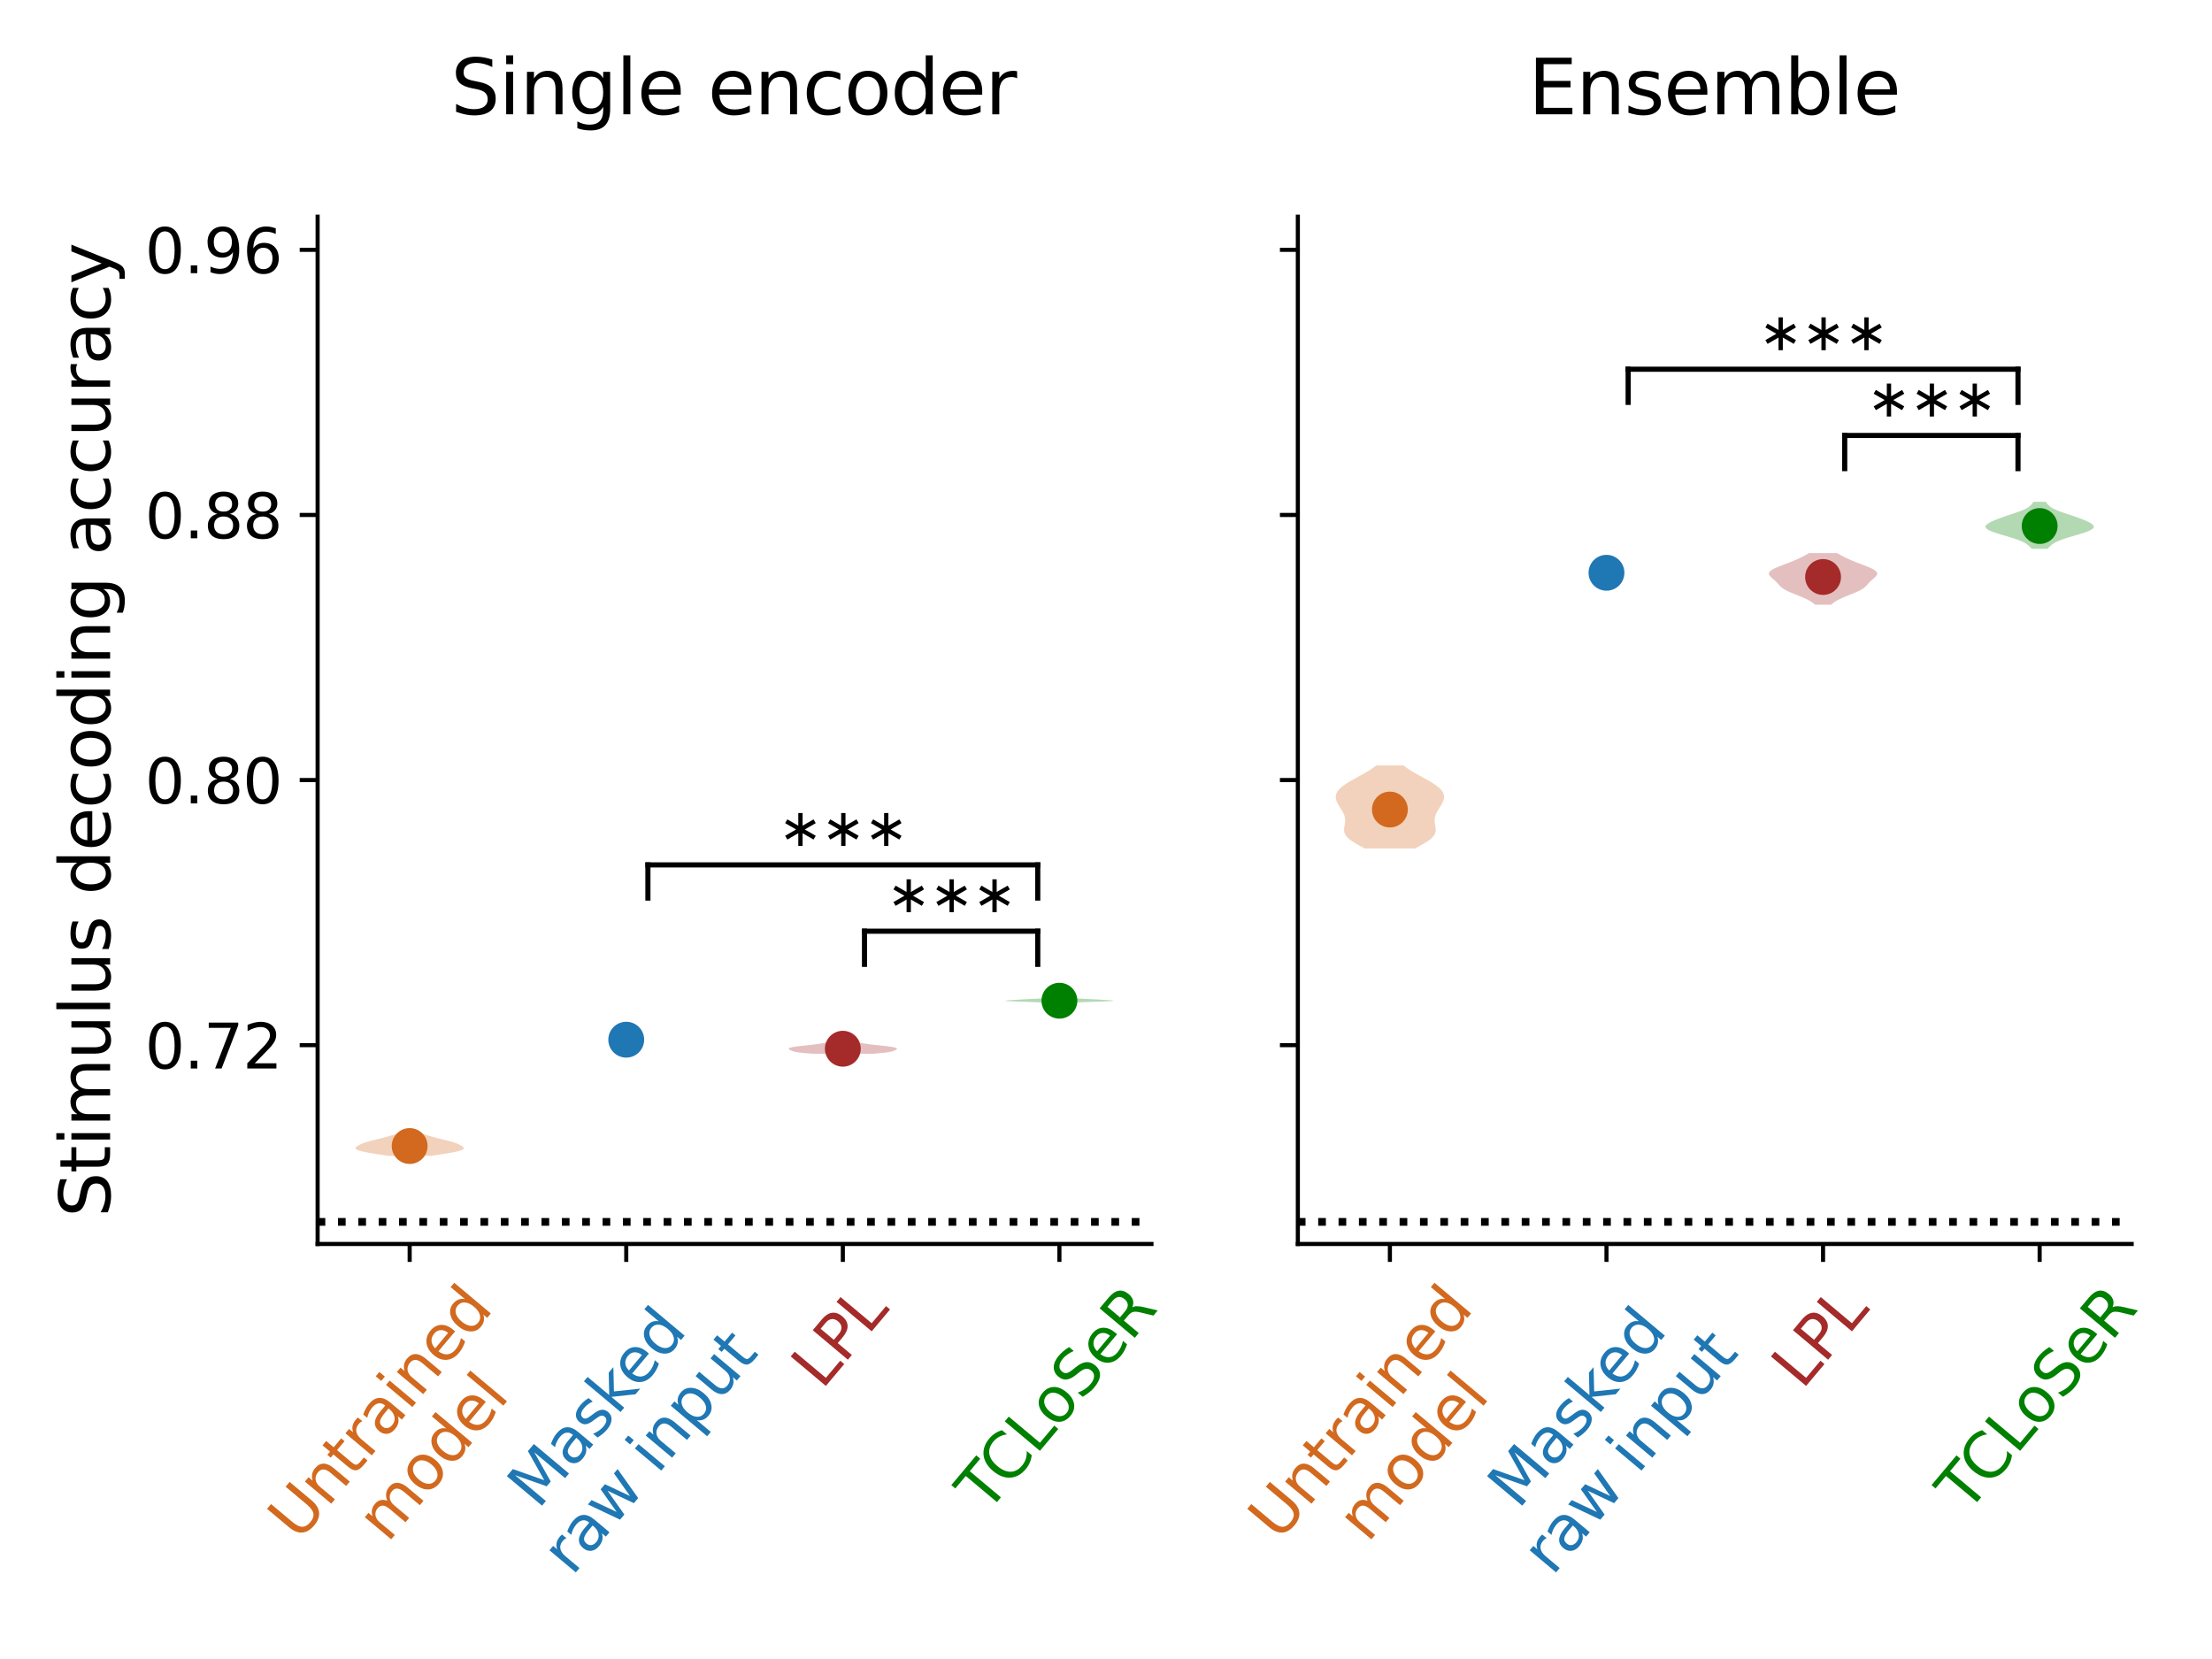 <?xml version="1.0" encoding="utf-8" standalone="no"?>
<!DOCTYPE svg PUBLIC "-//W3C//DTD SVG 1.1//EN"
  "http://www.w3.org/Graphics/SVG/1.1/DTD/svg11.dtd">
<svg xmlns:xlink="http://www.w3.org/1999/xlink" width="432pt" height="324pt" viewBox="0 0 432 324" xmlns="http://www.w3.org/2000/svg" version="1.1">
 <defs>
  <style type="text/css">*{stroke-linejoin: round; stroke-linecap: butt}</style>
 </defs>
 <g id="figure_1">
  <g id="patch_1">
   <path d="M 0 324 
L 432 324 
L 432 0 
L 0 0 
z
" style="fill: #ffffff"/>
  </g>
  <g id="axes_1">
   <g id="patch_2">
    <path d="M 62.03 242.947 
L 224.879 242.947 
L 224.879 42.32 
L 62.03 42.32 
z
" style="fill: #ffffff"/>
   </g>
   <g id="PolyCollection_1">
    <path d="M 84.174 225.739 
L 75.84 225.739 
L 75.569 225.696 
L 75.296 225.653 
L 75.019 225.61 
L 74.74 225.567 
L 74.461 225.524 
L 74.182 225.482 
L 73.904 225.439 
L 73.628 225.396 
L 73.355 225.353 
L 73.086 225.31 
L 72.821 225.267 
L 72.563 225.224 
L 72.31 225.181 
L 72.065 225.138 
L 71.827 225.095 
L 71.598 225.052 
L 71.378 225.009 
L 71.168 224.966 
L 70.968 224.923 
L 70.779 224.881 
L 70.602 224.838 
L 70.436 224.795 
L 70.283 224.752 
L 70.142 224.709 
L 70.014 224.666 
L 69.899 224.623 
L 69.797 224.58 
L 69.707 224.537 
L 69.631 224.494 
L 69.568 224.451 
L 69.517 224.408 
L 69.479 224.365 
L 69.452 224.322 
L 69.437 224.28 
L 69.432 224.237 
L 69.438 224.194 
L 69.453 224.151 
L 69.477 224.108 
L 69.509 224.065 
L 69.548 224.022 
L 69.593 223.979 
L 69.645 223.936 
L 69.701 223.893 
L 69.763 223.85 
L 69.828 223.807 
L 69.897 223.764 
L 69.969 223.722 
L 70.044 223.679 
L 70.121 223.636 
L 70.202 223.593 
L 70.286 223.55 
L 70.372 223.507 
L 70.462 223.464 
L 70.555 223.421 
L 70.653 223.378 
L 70.754 223.335 
L 70.859 223.292 
L 70.97 223.249 
L 71.085 223.206 
L 71.206 223.163 
L 71.332 223.121 
L 71.464 223.078 
L 71.601 223.035 
L 71.744 222.992 
L 71.892 222.949 
L 72.045 222.906 
L 72.202 222.863 
L 72.364 222.82 
L 72.53 222.777 
L 72.699 222.734 
L 72.87 222.691 
L 73.043 222.648 
L 73.218 222.605 
L 73.394 222.563 
L 73.57 222.52 
L 73.745 222.477 
L 73.92 222.434 
L 74.093 222.391 
L 74.264 222.348 
L 74.434 222.305 
L 74.602 222.262 
L 74.767 222.219 
L 74.929 222.176 
L 75.09 222.133 
L 75.248 222.09 
L 75.404 222.047 
L 75.558 222.004 
L 75.71 221.962 
L 75.861 221.919 
L 76.011 221.876 
L 76.159 221.833 
L 76.307 221.79 
L 76.454 221.747 
L 76.601 221.704 
L 76.748 221.661 
L 76.894 221.618 
L 77.04 221.575 
L 77.185 221.532 
L 77.33 221.489 
L 82.684 221.489 
L 82.684 221.489 
L 82.829 221.532 
L 82.974 221.575 
L 83.12 221.618 
L 83.266 221.661 
L 83.412 221.704 
L 83.559 221.747 
L 83.706 221.79 
L 83.854 221.833 
L 84.003 221.876 
L 84.152 221.919 
L 84.303 221.962 
L 84.456 222.004 
L 84.61 222.047 
L 84.766 222.09 
L 84.924 222.133 
L 85.084 222.176 
L 85.247 222.219 
L 85.412 222.262 
L 85.58 222.305 
L 85.749 222.348 
L 85.921 222.391 
L 86.094 222.434 
L 86.269 222.477 
L 86.444 222.52 
L 86.62 222.563 
L 86.795 222.605 
L 86.97 222.648 
L 87.144 222.691 
L 87.315 222.734 
L 87.484 222.777 
L 87.65 222.82 
L 87.811 222.863 
L 87.969 222.906 
L 88.122 222.949 
L 88.27 222.992 
L 88.413 223.035 
L 88.55 223.078 
L 88.682 223.121 
L 88.808 223.163 
L 88.928 223.206 
L 89.044 223.249 
L 89.154 223.292 
L 89.26 223.335 
L 89.361 223.378 
L 89.458 223.421 
L 89.551 223.464 
L 89.641 223.507 
L 89.728 223.55 
L 89.811 223.593 
L 89.892 223.636 
L 89.97 223.679 
L 90.045 223.722 
L 90.117 223.764 
L 90.186 223.807 
L 90.251 223.85 
L 90.312 223.893 
L 90.369 223.936 
L 90.42 223.979 
L 90.466 224.022 
L 90.505 224.065 
L 90.537 224.108 
L 90.561 224.151 
L 90.576 224.194 
L 90.581 224.237 
L 90.577 224.28 
L 90.562 224.322 
L 90.535 224.365 
L 90.496 224.408 
L 90.446 224.451 
L 90.382 224.494 
L 90.306 224.537 
L 90.217 224.58 
L 90.115 224.623 
L 90 224.666 
L 89.872 224.709 
L 89.731 224.752 
L 89.577 224.795 
L 89.412 224.838 
L 89.234 224.881 
L 89.045 224.923 
L 88.846 224.966 
L 88.636 225.009 
L 88.416 225.052 
L 88.187 225.095 
L 87.949 225.138 
L 87.704 225.181 
L 87.451 225.224 
L 87.192 225.267 
L 86.928 225.31 
L 86.659 225.353 
L 86.386 225.396 
L 86.11 225.439 
L 85.832 225.482 
L 85.553 225.524 
L 85.273 225.567 
L 84.995 225.61 
L 84.718 225.653 
L 84.444 225.696 
L 84.174 225.739 
z
" clip-path="url(#pc329fcc53f)" style="fill: #d2691e; fill-opacity: 0.3"/>
   </g>
   <g id="PathCollection_1">
    <defs>
     <path id="m61e66d8f11" d="M 0 3 
C 0.796 3 1.559 2.684 2.121 2.121 
C 2.684 1.559 3 0.796 3 0 
C 3 -0.796 2.684 -1.559 2.121 -2.121 
C 1.559 -2.684 0.796 -3 0 -3 
C -0.796 -3 -1.559 -2.684 -2.121 -2.121 
C -2.684 -1.559 -3 -0.796 -3 0 
C -3 0.796 -2.684 1.559 -2.121 2.121 
C -1.559 2.684 -0.796 3 0 3 
z
" style="stroke: #d2691e"/>
    </defs>
    <g clip-path="url(#pc329fcc53f)">
     <use xlink:href="#m61e66d8f11" x="80.007" y="223.819" style="fill: #d2691e; stroke: #d2691e"/>
    </g>
   </g>
   <g id="PolyCollection_2">
    <path d="M 132.88 203.05 
L 111.731 203.05 
L 111.731 203.05 
L 111.731 203.05 
L 111.731 203.05 
L 111.731 203.05 
L 111.731 203.05 
L 111.731 203.05 
L 111.731 203.05 
L 111.731 203.05 
L 111.731 203.05 
L 111.731 203.05 
L 111.731 203.05 
L 111.731 203.05 
L 111.731 203.05 
L 111.731 203.05 
L 111.731 203.05 
L 111.731 203.05 
L 111.731 203.05 
L 111.731 203.05 
L 111.731 203.05 
L 111.731 203.05 
L 111.731 203.05 
L 111.731 203.05 
L 111.731 203.05 
L 111.731 203.05 
L 111.731 203.05 
L 111.731 203.05 
L 111.731 203.05 
L 111.731 203.05 
L 111.731 203.05 
L 111.731 203.05 
L 111.731 203.05 
L 111.731 203.05 
L 111.731 203.05 
L 111.731 203.05 
L 111.731 203.05 
L 111.731 203.05 
L 111.731 203.05 
L 111.731 203.05 
L 111.731 203.05 
L 111.731 203.05 
L 111.731 203.05 
L 111.731 203.05 
L 111.731 203.05 
L 111.731 203.05 
L 111.731 203.05 
L 111.731 203.05 
L 111.731 203.05 
L 111.731 203.05 
L 111.731 203.05 
L 111.731 203.05 
L 111.731 203.05 
L 111.731 203.05 
L 111.731 203.05 
L 111.731 203.05 
L 111.731 203.05 
L 111.731 203.05 
L 111.731 203.05 
L 111.731 203.05 
L 111.731 203.05 
L 111.731 203.05 
L 111.731 203.05 
L 111.731 203.05 
L 111.731 203.05 
L 111.731 203.05 
L 111.731 203.05 
L 111.731 203.05 
L 111.731 203.05 
L 111.731 203.05 
L 111.731 203.05 
L 111.731 203.05 
L 111.731 203.05 
L 111.731 203.05 
L 111.731 203.05 
L 111.731 203.05 
L 111.731 203.05 
L 111.731 203.05 
L 111.731 203.05 
L 111.731 203.05 
L 111.731 203.05 
L 111.731 203.05 
L 111.731 203.05 
L 111.731 203.05 
L 111.731 203.05 
L 111.731 203.05 
L 111.731 203.05 
L 111.731 203.05 
L 111.731 203.05 
L 111.731 203.05 
L 111.731 203.05 
L 111.731 203.05 
L 111.731 203.05 
L 111.731 203.05 
L 111.731 203.05 
L 111.731 203.05 
L 111.731 203.05 
L 111.731 203.05 
L 111.731 203.05 
L 111.731 203.05 
L 111.731 203.05 
L 132.88 203.05 
L 132.88 203.05 
L 132.88 203.05 
L 132.88 203.05 
L 132.88 203.05 
L 132.88 203.05 
L 132.88 203.05 
L 132.88 203.05 
L 132.88 203.05 
L 132.88 203.05 
L 132.88 203.05 
L 132.88 203.05 
L 132.88 203.05 
L 132.88 203.05 
L 132.88 203.05 
L 132.88 203.05 
L 132.88 203.05 
L 132.88 203.05 
L 132.88 203.05 
L 132.88 203.05 
L 132.88 203.05 
L 132.88 203.05 
L 132.88 203.05 
L 132.88 203.05 
L 132.88 203.05 
L 132.88 203.05 
L 132.88 203.05 
L 132.88 203.05 
L 132.88 203.05 
L 132.88 203.05 
L 132.88 203.05 
L 132.88 203.05 
L 132.88 203.05 
L 132.88 203.05 
L 132.88 203.05 
L 132.88 203.05 
L 132.88 203.05 
L 132.88 203.05 
L 132.88 203.05 
L 132.88 203.05 
L 132.88 203.05 
L 132.88 203.05 
L 132.88 203.05 
L 132.88 203.05 
L 132.88 203.05 
L 132.88 203.05 
L 132.88 203.05 
L 132.88 203.05 
L 132.88 203.05 
L 132.88 203.05 
L 132.88 203.05 
L 132.88 203.05 
L 132.88 203.05 
L 132.88 203.05 
L 132.88 203.05 
L 132.88 203.05 
L 132.88 203.05 
L 132.88 203.05 
L 132.88 203.05 
L 132.88 203.05 
L 132.88 203.05 
L 132.88 203.05 
L 132.88 203.05 
L 132.88 203.05 
L 132.88 203.05 
L 132.88 203.05 
L 132.88 203.05 
L 132.88 203.05 
L 132.88 203.05 
L 132.88 203.05 
L 132.88 203.05 
L 132.88 203.05 
L 132.88 203.05 
L 132.88 203.05 
L 132.88 203.05 
L 132.88 203.05 
L 132.88 203.05 
L 132.88 203.05 
L 132.88 203.05 
L 132.88 203.05 
L 132.88 203.05 
L 132.88 203.05 
L 132.88 203.05 
L 132.88 203.05 
L 132.88 203.05 
L 132.88 203.05 
L 132.88 203.05 
L 132.88 203.05 
L 132.88 203.05 
L 132.88 203.05 
L 132.88 203.05 
L 132.88 203.05 
L 132.88 203.05 
L 132.88 203.05 
L 132.88 203.05 
L 132.88 203.05 
L 132.88 203.05 
L 132.88 203.05 
L 132.88 203.05 
L 132.88 203.05 
L 132.88 203.05 
z
" clip-path="url(#pc329fcc53f)" style="fill: #1f77b4; fill-opacity: 0.3"/>
   </g>
   <g id="PathCollection_2">
    <defs>
     <path id="m41ab97d4a8" d="M 0 3 
C 0.796 3 1.559 2.684 2.121 2.121 
C 2.684 1.559 3 0.796 3 0 
C 3 -0.796 2.684 -1.559 2.121 -2.121 
C 1.559 -2.684 0.796 -3 0 -3 
C -0.796 -3 -1.559 -2.684 -2.121 -2.121 
C -2.684 -1.559 -3 -0.796 -3 0 
C -3 0.796 -2.684 1.559 -2.121 2.121 
C -1.559 2.684 -0.796 3 0 3 
z
" style="stroke: #1f77b4"/>
    </defs>
    <g clip-path="url(#pc329fcc53f)">
     <use xlink:href="#m41ab97d4a8" x="122.305" y="203.05" style="fill: #1f77b4; stroke: #1f77b4"/>
    </g>
   </g>
   <g id="PolyCollection_3">
    <path d="M 170.472 205.793 
L 158.735 205.793 
L 158.436 205.77 
L 158.143 205.746 
L 157.859 205.723 
L 157.585 205.7 
L 157.323 205.676 
L 157.072 205.653 
L 156.835 205.63 
L 156.613 205.606 
L 156.404 205.583 
L 156.21 205.56 
L 156.031 205.536 
L 155.865 205.513 
L 155.714 205.489 
L 155.575 205.466 
L 155.449 205.443 
L 155.334 205.419 
L 155.229 205.396 
L 155.134 205.373 
L 155.046 205.349 
L 154.966 205.326 
L 154.892 205.303 
L 154.823 205.279 
L 154.758 205.256 
L 154.697 205.233 
L 154.638 205.209 
L 154.582 205.186 
L 154.528 205.163 
L 154.476 205.139 
L 154.426 205.116 
L 154.377 205.093 
L 154.33 205.069 
L 154.285 205.046 
L 154.243 205.023 
L 154.203 204.999 
L 154.166 204.976 
L 154.133 204.953 
L 154.103 204.929 
L 154.078 204.906 
L 154.057 204.883 
L 154.042 204.859 
L 154.033 204.836 
L 154.029 204.813 
L 154.032 204.789 
L 154.043 204.766 
L 154.06 204.743 
L 154.086 204.719 
L 154.12 204.696 
L 154.164 204.672 
L 154.216 204.649 
L 154.278 204.626 
L 154.349 204.602 
L 154.431 204.579 
L 154.523 204.556 
L 154.626 204.532 
L 154.739 204.509 
L 154.863 204.486 
L 154.997 204.462 
L 155.142 204.439 
L 155.297 204.416 
L 155.461 204.392 
L 155.635 204.369 
L 155.817 204.346 
L 156.007 204.322 
L 156.204 204.299 
L 156.407 204.276 
L 156.615 204.252 
L 156.827 204.229 
L 157.042 204.206 
L 157.26 204.182 
L 157.478 204.159 
L 157.696 204.136 
L 157.913 204.112 
L 158.127 204.089 
L 158.339 204.066 
L 158.546 204.042 
L 158.748 204.019 
L 158.946 203.996 
L 159.137 203.972 
L 159.322 203.949 
L 159.5 203.926 
L 159.672 203.902 
L 159.838 203.879 
L 159.997 203.855 
L 160.15 203.832 
L 160.297 203.809 
L 160.439 203.785 
L 160.577 203.762 
L 160.71 203.739 
L 160.84 203.715 
L 160.967 203.692 
L 161.092 203.669 
L 161.215 203.645 
L 161.337 203.622 
L 161.458 203.599 
L 161.58 203.575 
L 161.701 203.552 
L 161.822 203.529 
L 161.944 203.505 
L 162.067 203.482 
L 167.141 203.482 
L 167.141 203.482 
L 167.263 203.505 
L 167.385 203.529 
L 167.507 203.552 
L 167.628 203.575 
L 167.749 203.599 
L 167.87 203.622 
L 167.993 203.645 
L 168.116 203.669 
L 168.241 203.692 
L 168.368 203.715 
L 168.497 203.739 
L 168.631 203.762 
L 168.768 203.785 
L 168.91 203.809 
L 169.058 203.832 
L 169.21 203.855 
L 169.37 203.879 
L 169.535 203.902 
L 169.707 203.926 
L 169.886 203.949 
L 170.071 203.972 
L 170.262 203.996 
L 170.459 204.019 
L 170.662 204.042 
L 170.869 204.066 
L 171.08 204.089 
L 171.295 204.112 
L 171.512 204.136 
L 171.73 204.159 
L 171.948 204.182 
L 172.165 204.206 
L 172.38 204.229 
L 172.593 204.252 
L 172.801 204.276 
L 173.004 204.299 
L 173.201 204.322 
L 173.391 204.346 
L 173.573 204.369 
L 173.746 204.392 
L 173.911 204.416 
L 174.065 204.439 
L 174.21 204.462 
L 174.344 204.486 
L 174.468 204.509 
L 174.582 204.532 
L 174.684 204.556 
L 174.776 204.579 
L 174.858 204.602 
L 174.93 204.626 
L 174.992 204.649 
L 175.044 204.672 
L 175.087 204.696 
L 175.121 204.719 
L 175.147 204.743 
L 175.165 204.766 
L 175.175 204.789 
L 175.178 204.813 
L 175.175 204.836 
L 175.165 204.859 
L 175.15 204.883 
L 175.129 204.906 
L 175.104 204.929 
L 175.075 204.953 
L 175.041 204.976 
L 175.004 204.999 
L 174.964 205.023 
L 174.922 205.046 
L 174.877 205.069 
L 174.83 205.093 
L 174.782 205.116 
L 174.731 205.139 
L 174.679 205.163 
L 174.625 205.186 
L 174.569 205.209 
L 174.511 205.233 
L 174.45 205.256 
L 174.385 205.279 
L 174.316 205.303 
L 174.241 205.326 
L 174.161 205.349 
L 174.074 205.373 
L 173.978 205.396 
L 173.873 205.419 
L 173.758 205.443 
L 173.632 205.466 
L 173.494 205.489 
L 173.342 205.513 
L 173.177 205.536 
L 172.997 205.56 
L 172.803 205.583 
L 172.595 205.606 
L 172.372 205.63 
L 172.135 205.653 
L 171.885 205.676 
L 171.622 205.7 
L 171.348 205.723 
L 171.064 205.746 
L 170.772 205.77 
L 170.472 205.793 
z
" clip-path="url(#pc329fcc53f)" style="fill: #a52a2a; fill-opacity: 0.3"/>
   </g>
   <g id="PathCollection_3">
    <defs>
     <path id="m6ecec21a99" d="M 0 3 
C 0.796 3 1.559 2.684 2.121 2.121 
C 2.684 1.559 3 0.796 3 0 
C 3 -0.796 2.684 -1.559 2.121 -2.121 
C 1.559 -2.684 0.796 -3 0 -3 
C -0.796 -3 -1.559 -2.684 -2.121 -2.121 
C -2.684 -1.559 -3 -0.796 -3 0 
C -3 0.796 -2.684 1.559 -2.121 2.121 
C -1.559 2.684 -0.796 3 0 3 
z
" style="stroke: #a52a2a"/>
    </defs>
    <g clip-path="url(#pc329fcc53f)">
     <use xlink:href="#m6ecec21a99" x="164.604" y="204.816" style="fill: #a52a2a; stroke: #a52a2a"/>
    </g>
   </g>
   <g id="PolyCollection_4">
    <path d="M 208.335 196.177 
L 205.47 196.177 
L 205.417 196.163 
L 205.371 196.149 
L 205.332 196.135 
L 205.299 196.121 
L 205.272 196.108 
L 205.251 196.094 
L 205.235 196.08 
L 205.224 196.066 
L 205.216 196.052 
L 205.21 196.038 
L 205.204 196.024 
L 205.198 196.01 
L 205.19 195.997 
L 205.177 195.983 
L 205.159 195.969 
L 205.134 195.955 
L 205.099 195.941 
L 205.054 195.927 
L 204.996 195.913 
L 204.924 195.899 
L 204.837 195.885 
L 204.731 195.872 
L 204.607 195.858 
L 204.463 195.844 
L 204.298 195.83 
L 204.11 195.816 
L 203.9 195.802 
L 203.667 195.788 
L 203.411 195.774 
L 203.131 195.761 
L 202.83 195.747 
L 202.507 195.733 
L 202.165 195.719 
L 201.805 195.705 
L 201.43 195.691 
L 201.043 195.677 
L 200.646 195.663 
L 200.244 195.649 
L 199.841 195.636 
L 199.439 195.622 
L 199.045 195.608 
L 198.663 195.594 
L 198.297 195.58 
L 197.952 195.566 
L 197.631 195.552 
L 197.34 195.538 
L 197.081 195.524 
L 196.857 195.511 
L 196.671 195.497 
L 196.525 195.483 
L 196.419 195.469 
L 196.353 195.455 
L 196.328 195.441 
L 196.34 195.427 
L 196.39 195.413 
L 196.473 195.4 
L 196.587 195.386 
L 196.728 195.372 
L 196.893 195.358 
L 197.078 195.344 
L 197.279 195.33 
L 197.493 195.316 
L 197.717 195.302 
L 197.948 195.288 
L 198.184 195.275 
L 198.424 195.261 
L 198.666 195.247 
L 198.909 195.233 
L 199.155 195.219 
L 199.402 195.205 
L 199.651 195.191 
L 199.904 195.177 
L 200.159 195.163 
L 200.418 195.15 
L 200.682 195.136 
L 200.95 195.122 
L 201.221 195.108 
L 201.496 195.094 
L 201.774 195.08 
L 202.052 195.066 
L 202.331 195.052 
L 202.607 195.039 
L 202.88 195.025 
L 203.146 195.011 
L 203.405 194.997 
L 203.655 194.983 
L 203.894 194.969 
L 204.121 194.955 
L 204.334 194.941 
L 204.534 194.927 
L 204.72 194.914 
L 204.891 194.9 
L 205.049 194.886 
L 205.193 194.872 
L 205.325 194.858 
L 205.445 194.844 
L 205.555 194.83 
L 205.656 194.816 
L 205.749 194.802 
L 208.056 194.802 
L 208.056 194.802 
L 208.148 194.816 
L 208.249 194.83 
L 208.359 194.844 
L 208.479 194.858 
L 208.611 194.872 
L 208.756 194.886 
L 208.913 194.9 
L 209.085 194.914 
L 209.27 194.927 
L 209.47 194.941 
L 209.684 194.955 
L 209.91 194.969 
L 210.149 194.983 
L 210.399 194.997 
L 210.658 195.011 
L 210.925 195.025 
L 211.197 195.039 
L 211.473 195.052 
L 211.752 195.066 
L 212.031 195.08 
L 212.308 195.094 
L 212.583 195.108 
L 212.855 195.122 
L 213.122 195.136 
L 213.386 195.15 
L 213.645 195.163 
L 213.901 195.177 
L 214.153 195.191 
L 214.402 195.205 
L 214.65 195.219 
L 214.895 195.233 
L 215.139 195.247 
L 215.381 195.261 
L 215.62 195.275 
L 215.856 195.288 
L 216.087 195.302 
L 216.311 195.316 
L 216.525 195.33 
L 216.726 195.344 
L 216.911 195.358 
L 217.076 195.372 
L 217.217 195.386 
L 217.331 195.4 
L 217.414 195.413 
L 217.464 195.427 
L 217.477 195.441 
L 217.451 195.455 
L 217.386 195.469 
L 217.28 195.483 
L 217.133 195.497 
L 216.947 195.511 
L 216.724 195.524 
L 216.465 195.538 
L 216.173 195.552 
L 215.853 195.566 
L 215.507 195.58 
L 215.141 195.594 
L 214.759 195.608 
L 214.365 195.622 
L 213.964 195.636 
L 213.56 195.649 
L 213.158 195.663 
L 212.761 195.677 
L 212.374 195.691 
L 211.999 195.705 
L 211.639 195.719 
L 211.297 195.733 
L 210.974 195.747 
L 210.673 195.761 
L 210.394 195.774 
L 210.137 195.788 
L 209.904 195.802 
L 209.694 195.816 
L 209.506 195.83 
L 209.341 195.844 
L 209.197 195.858 
L 209.073 195.872 
L 208.968 195.885 
L 208.88 195.899 
L 208.808 195.913 
L 208.75 195.927 
L 208.705 195.941 
L 208.671 195.955 
L 208.645 195.969 
L 208.627 195.983 
L 208.615 195.997 
L 208.606 196.01 
L 208.6 196.024 
L 208.595 196.038 
L 208.589 196.052 
L 208.58 196.066 
L 208.569 196.08 
L 208.553 196.094 
L 208.532 196.108 
L 208.506 196.121 
L 208.473 196.135 
L 208.433 196.149 
L 208.387 196.163 
L 208.335 196.177 
z
" clip-path="url(#pc329fcc53f)" style="fill: #008000; fill-opacity: 0.3"/>
   </g>
   <g id="PathCollection_4">
    <defs>
     <path id="m09f43fe826" d="M 0 3 
C 0.796 3 1.559 2.684 2.121 2.121 
C 2.684 1.559 3 0.796 3 0 
C 3 -0.796 2.684 -1.559 2.121 -2.121 
C 1.559 -2.684 0.796 -3 0 -3 
C -0.796 -3 -1.559 -2.684 -2.121 -2.121 
C -2.684 -1.559 -3 -0.796 -3 0 
C -3 0.796 -2.684 1.559 -2.121 2.121 
C -1.559 2.684 -0.796 3 0 3 
z
" style="stroke: #008000"/>
    </defs>
    <g clip-path="url(#pc329fcc53f)">
     <use xlink:href="#m09f43fe826" x="206.902" y="195.438" style="fill: #008000; stroke: #008000"/>
    </g>
   </g>
   <g id="matplotlib.axis_1">
    <g id="xtick_1">
     <g id="line2d_1">
      <defs>
       <path id="m6809fc69f6" d="M 0 0 
L 0 3.5 
" style="stroke: #000000; stroke-width: 0.8"/>
      </defs>
      <g>
       <use xlink:href="#m6809fc69f6" x="80.007" y="242.947" style="stroke: #000000; stroke-width: 0.8"/>
      </g>
     </g>
     <g id="text_1">
      <!-- Untrained -->
      <g style="fill: #d2691e" transform="translate(58.332 301.249) rotate(-50) scale(0.12 -0.12)">
       <defs>
        <path id="DejaVuSans-55" d="M 556 4666 
L 1191 4666 
L 1191 1831 
Q 1191 1081 1462 751 
Q 1734 422 2344 422 
Q 2950 422 3222 751 
Q 3494 1081 3494 1831 
L 3494 4666 
L 4128 4666 
L 4128 1753 
Q 4128 841 3676 375 
Q 3225 -91 2344 -91 
Q 1459 -91 1007 375 
Q 556 841 556 1753 
L 556 4666 
z
" transform="scale(0.016)"/>
        <path id="DejaVuSans-6e" d="M 3513 2113 
L 3513 0 
L 2938 0 
L 2938 2094 
Q 2938 2591 2744 2837 
Q 2550 3084 2163 3084 
Q 1697 3084 1428 2787 
Q 1159 2491 1159 1978 
L 1159 0 
L 581 0 
L 581 3500 
L 1159 3500 
L 1159 2956 
Q 1366 3272 1645 3428 
Q 1925 3584 2291 3584 
Q 2894 3584 3203 3211 
Q 3513 2838 3513 2113 
z
" transform="scale(0.016)"/>
        <path id="DejaVuSans-74" d="M 1172 4494 
L 1172 3500 
L 2356 3500 
L 2356 3053 
L 1172 3053 
L 1172 1153 
Q 1172 725 1289 603 
Q 1406 481 1766 481 
L 2356 481 
L 2356 0 
L 1766 0 
Q 1100 0 847 248 
Q 594 497 594 1153 
L 594 3053 
L 172 3053 
L 172 3500 
L 594 3500 
L 594 4494 
L 1172 4494 
z
" transform="scale(0.016)"/>
        <path id="DejaVuSans-72" d="M 2631 2963 
Q 2534 3019 2420 3045 
Q 2306 3072 2169 3072 
Q 1681 3072 1420 2755 
Q 1159 2438 1159 1844 
L 1159 0 
L 581 0 
L 581 3500 
L 1159 3500 
L 1159 2956 
Q 1341 3275 1631 3429 
Q 1922 3584 2338 3584 
Q 2397 3584 2469 3576 
Q 2541 3569 2628 3553 
L 2631 2963 
z
" transform="scale(0.016)"/>
        <path id="DejaVuSans-61" d="M 2194 1759 
Q 1497 1759 1228 1600 
Q 959 1441 959 1056 
Q 959 750 1161 570 
Q 1363 391 1709 391 
Q 2188 391 2477 730 
Q 2766 1069 2766 1631 
L 2766 1759 
L 2194 1759 
z
M 3341 1997 
L 3341 0 
L 2766 0 
L 2766 531 
Q 2569 213 2275 61 
Q 1981 -91 1556 -91 
Q 1019 -91 701 211 
Q 384 513 384 1019 
Q 384 1609 779 1909 
Q 1175 2209 1959 2209 
L 2766 2209 
L 2766 2266 
Q 2766 2663 2505 2880 
Q 2244 3097 1772 3097 
Q 1472 3097 1187 3025 
Q 903 2953 641 2809 
L 641 3341 
Q 956 3463 1253 3523 
Q 1550 3584 1831 3584 
Q 2591 3584 2966 3190 
Q 3341 2797 3341 1997 
z
" transform="scale(0.016)"/>
        <path id="DejaVuSans-69" d="M 603 3500 
L 1178 3500 
L 1178 0 
L 603 0 
L 603 3500 
z
M 603 4863 
L 1178 4863 
L 1178 4134 
L 603 4134 
L 603 4863 
z
" transform="scale(0.016)"/>
        <path id="DejaVuSans-65" d="M 3597 1894 
L 3597 1613 
L 953 1613 
Q 991 1019 1311 708 
Q 1631 397 2203 397 
Q 2534 397 2845 478 
Q 3156 559 3463 722 
L 3463 178 
Q 3153 47 2828 -22 
Q 2503 -91 2169 -91 
Q 1331 -91 842 396 
Q 353 884 353 1716 
Q 353 2575 817 3079 
Q 1281 3584 2069 3584 
Q 2775 3584 3186 3129 
Q 3597 2675 3597 1894 
z
M 3022 2063 
Q 3016 2534 2758 2815 
Q 2500 3097 2075 3097 
Q 1594 3097 1305 2825 
Q 1016 2553 972 2059 
L 3022 2063 
z
" transform="scale(0.016)"/>
        <path id="DejaVuSans-64" d="M 2906 2969 
L 2906 4863 
L 3481 4863 
L 3481 0 
L 2906 0 
L 2906 525 
Q 2725 213 2448 61 
Q 2172 -91 1784 -91 
Q 1150 -91 751 415 
Q 353 922 353 1747 
Q 353 2572 751 3078 
Q 1150 3584 1784 3584 
Q 2172 3584 2448 3432 
Q 2725 3281 2906 2969 
z
M 947 1747 
Q 947 1113 1208 752 
Q 1469 391 1925 391 
Q 2381 391 2643 752 
Q 2906 1113 2906 1747 
Q 2906 2381 2643 2742 
Q 2381 3103 1925 3103 
Q 1469 3103 1208 2742 
Q 947 2381 947 1747 
z
" transform="scale(0.016)"/>
       </defs>
       <use xlink:href="#DejaVuSans-55"/>
       <use xlink:href="#DejaVuSans-6e" x="73.193"/>
       <use xlink:href="#DejaVuSans-74" x="136.572"/>
       <use xlink:href="#DejaVuSans-72" x="175.781"/>
       <use xlink:href="#DejaVuSans-61" x="216.895"/>
       <use xlink:href="#DejaVuSans-69" x="278.174"/>
       <use xlink:href="#DejaVuSans-6e" x="305.957"/>
       <use xlink:href="#DejaVuSans-65" x="369.336"/>
       <use xlink:href="#DejaVuSans-64" x="430.859"/>
      </g>
      <!-- model -->
      <g style="fill: #d2691e" transform="translate(75.681 301.478) rotate(-50) scale(0.12 -0.12)">
       <defs>
        <path id="DejaVuSans-6d" d="M 3328 2828 
Q 3544 3216 3844 3400 
Q 4144 3584 4550 3584 
Q 5097 3584 5394 3201 
Q 5691 2819 5691 2113 
L 5691 0 
L 5113 0 
L 5113 2094 
Q 5113 2597 4934 2840 
Q 4756 3084 4391 3084 
Q 3944 3084 3684 2787 
Q 3425 2491 3425 1978 
L 3425 0 
L 2847 0 
L 2847 2094 
Q 2847 2600 2669 2842 
Q 2491 3084 2119 3084 
Q 1678 3084 1418 2786 
Q 1159 2488 1159 1978 
L 1159 0 
L 581 0 
L 581 3500 
L 1159 3500 
L 1159 2956 
Q 1356 3278 1631 3431 
Q 1906 3584 2284 3584 
Q 2666 3584 2933 3390 
Q 3200 3197 3328 2828 
z
" transform="scale(0.016)"/>
        <path id="DejaVuSans-6f" d="M 1959 3097 
Q 1497 3097 1228 2736 
Q 959 2375 959 1747 
Q 959 1119 1226 758 
Q 1494 397 1959 397 
Q 2419 397 2687 759 
Q 2956 1122 2956 1747 
Q 2956 2369 2687 2733 
Q 2419 3097 1959 3097 
z
M 1959 3584 
Q 2709 3584 3137 3096 
Q 3566 2609 3566 1747 
Q 3566 888 3137 398 
Q 2709 -91 1959 -91 
Q 1206 -91 779 398 
Q 353 888 353 1747 
Q 353 2609 779 3096 
Q 1206 3584 1959 3584 
z
" transform="scale(0.016)"/>
        <path id="DejaVuSans-6c" d="M 603 4863 
L 1178 4863 
L 1178 0 
L 603 0 
L 603 4863 
z
" transform="scale(0.016)"/>
       </defs>
       <use xlink:href="#DejaVuSans-6d"/>
       <use xlink:href="#DejaVuSans-6f" x="97.412"/>
       <use xlink:href="#DejaVuSans-64" x="158.594"/>
       <use xlink:href="#DejaVuSans-65" x="222.07"/>
       <use xlink:href="#DejaVuSans-6c" x="283.594"/>
      </g>
     </g>
    </g>
    <g id="xtick_2">
     <g id="line2d_2">
      <g>
       <use xlink:href="#m6809fc69f6" x="122.305" y="242.947" style="stroke: #000000; stroke-width: 0.8"/>
      </g>
     </g>
     <g id="text_2">
      <!-- Masked -->
      <g style="fill: #1f77b4" transform="translate(105.08 294.974) rotate(-50) scale(0.12 -0.12)">
       <defs>
        <path id="DejaVuSans-4d" d="M 628 4666 
L 1569 4666 
L 2759 1491 
L 3956 4666 
L 4897 4666 
L 4897 0 
L 4281 0 
L 4281 4097 
L 3078 897 
L 2444 897 
L 1241 4097 
L 1241 0 
L 628 0 
L 628 4666 
z
" transform="scale(0.016)"/>
        <path id="DejaVuSans-73" d="M 2834 3397 
L 2834 2853 
Q 2591 2978 2328 3040 
Q 2066 3103 1784 3103 
Q 1356 3103 1142 2972 
Q 928 2841 928 2578 
Q 928 2378 1081 2264 
Q 1234 2150 1697 2047 
L 1894 2003 
Q 2506 1872 2764 1633 
Q 3022 1394 3022 966 
Q 3022 478 2636 193 
Q 2250 -91 1575 -91 
Q 1294 -91 989 -36 
Q 684 19 347 128 
L 347 722 
Q 666 556 975 473 
Q 1284 391 1588 391 
Q 1994 391 2212 530 
Q 2431 669 2431 922 
Q 2431 1156 2273 1281 
Q 2116 1406 1581 1522 
L 1381 1569 
Q 847 1681 609 1914 
Q 372 2147 372 2553 
Q 372 3047 722 3315 
Q 1072 3584 1716 3584 
Q 2034 3584 2315 3537 
Q 2597 3491 2834 3397 
z
" transform="scale(0.016)"/>
        <path id="DejaVuSans-6b" d="M 581 4863 
L 1159 4863 
L 1159 1991 
L 2875 3500 
L 3609 3500 
L 1753 1863 
L 3688 0 
L 2938 0 
L 1159 1709 
L 1159 0 
L 581 0 
L 581 4863 
z
" transform="scale(0.016)"/>
       </defs>
       <use xlink:href="#DejaVuSans-4d"/>
       <use xlink:href="#DejaVuSans-61" x="86.279"/>
       <use xlink:href="#DejaVuSans-73" x="147.559"/>
       <use xlink:href="#DejaVuSans-6b" x="199.658"/>
       <use xlink:href="#DejaVuSans-65" x="253.943"/>
       <use xlink:href="#DejaVuSans-64" x="315.467"/>
      </g>
      <!-- raw input -->
      <g style="fill: #1f77b4" transform="translate(111.74 307.942) rotate(-50) scale(0.12 -0.12)">
       <defs>
        <path id="DejaVuSans-77" d="M 269 3500 
L 844 3500 
L 1563 769 
L 2278 3500 
L 2956 3500 
L 3675 769 
L 4391 3500 
L 4966 3500 
L 4050 0 
L 3372 0 
L 2619 2869 
L 1863 0 
L 1184 0 
L 269 3500 
z
" transform="scale(0.016)"/>
        <path id="DejaVuSans-20" transform="scale(0.016)"/>
        <path id="DejaVuSans-70" d="M 1159 525 
L 1159 -1331 
L 581 -1331 
L 581 3500 
L 1159 3500 
L 1159 2969 
Q 1341 3281 1617 3432 
Q 1894 3584 2278 3584 
Q 2916 3584 3314 3078 
Q 3713 2572 3713 1747 
Q 3713 922 3314 415 
Q 2916 -91 2278 -91 
Q 1894 -91 1617 61 
Q 1341 213 1159 525 
z
M 3116 1747 
Q 3116 2381 2855 2742 
Q 2594 3103 2138 3103 
Q 1681 3103 1420 2742 
Q 1159 2381 1159 1747 
Q 1159 1113 1420 752 
Q 1681 391 2138 391 
Q 2594 391 2855 752 
Q 3116 1113 3116 1747 
z
" transform="scale(0.016)"/>
        <path id="DejaVuSans-75" d="M 544 1381 
L 544 3500 
L 1119 3500 
L 1119 1403 
Q 1119 906 1312 657 
Q 1506 409 1894 409 
Q 2359 409 2629 706 
Q 2900 1003 2900 1516 
L 2900 3500 
L 3475 3500 
L 3475 0 
L 2900 0 
L 2900 538 
Q 2691 219 2414 64 
Q 2138 -91 1772 -91 
Q 1169 -91 856 284 
Q 544 659 544 1381 
z
M 1991 3584 
L 1991 3584 
z
" transform="scale(0.016)"/>
       </defs>
       <use xlink:href="#DejaVuSans-72"/>
       <use xlink:href="#DejaVuSans-61" x="41.113"/>
       <use xlink:href="#DejaVuSans-77" x="102.393"/>
       <use xlink:href="#DejaVuSans-20" x="184.18"/>
       <use xlink:href="#DejaVuSans-69" x="215.967"/>
       <use xlink:href="#DejaVuSans-6e" x="243.75"/>
       <use xlink:href="#DejaVuSans-70" x="307.129"/>
       <use xlink:href="#DejaVuSans-75" x="370.605"/>
       <use xlink:href="#DejaVuSans-74" x="433.984"/>
      </g>
     </g>
    </g>
    <g id="xtick_3">
     <g id="line2d_3">
      <g>
       <use xlink:href="#m6809fc69f6" x="164.604" y="242.947" style="stroke: #000000; stroke-width: 0.8"/>
      </g>
     </g>
     <g id="text_3">
      <!-- LPL -->
      <g style="fill: #a52a2a" transform="translate(160.517 271.595) rotate(-50) scale(0.12 -0.12)">
       <defs>
        <path id="DejaVuSans-4c" d="M 628 4666 
L 1259 4666 
L 1259 531 
L 3531 531 
L 3531 0 
L 628 0 
L 628 4666 
z
" transform="scale(0.016)"/>
        <path id="DejaVuSans-50" d="M 1259 4147 
L 1259 2394 
L 2053 2394 
Q 2494 2394 2734 2622 
Q 2975 2850 2975 3272 
Q 2975 3691 2734 3919 
Q 2494 4147 2053 4147 
L 1259 4147 
z
M 628 4666 
L 2053 4666 
Q 2838 4666 3239 4311 
Q 3641 3956 3641 3272 
Q 3641 2581 3239 2228 
Q 2838 1875 2053 1875 
L 1259 1875 
L 1259 0 
L 628 0 
L 628 4666 
z
" transform="scale(0.016)"/>
       </defs>
       <use xlink:href="#DejaVuSans-4c"/>
       <use xlink:href="#DejaVuSans-50" x="55.713"/>
       <use xlink:href="#DejaVuSans-4c" x="116.016"/>
      </g>
     </g>
    </g>
    <g id="xtick_4">
     <g id="line2d_4">
      <g>
       <use xlink:href="#m6809fc69f6" x="206.902" y="242.947" style="stroke: #000000; stroke-width: 0.8"/>
      </g>
     </g>
     <g id="text_4">
      <!-- TCLoSeR -->
      <g style="fill: #008000" transform="translate(192.674 295.767) rotate(-50) scale(0.12 -0.12)">
       <defs>
        <path id="DejaVuSans-54" d="M -19 4666 
L 3928 4666 
L 3928 4134 
L 2272 4134 
L 2272 0 
L 1638 0 
L 1638 4134 
L -19 4134 
L -19 4666 
z
" transform="scale(0.016)"/>
        <path id="DejaVuSans-43" d="M 4122 4306 
L 4122 3641 
Q 3803 3938 3442 4084 
Q 3081 4231 2675 4231 
Q 1875 4231 1450 3742 
Q 1025 3253 1025 2328 
Q 1025 1406 1450 917 
Q 1875 428 2675 428 
Q 3081 428 3442 575 
Q 3803 722 4122 1019 
L 4122 359 
Q 3791 134 3420 21 
Q 3050 -91 2638 -91 
Q 1578 -91 968 557 
Q 359 1206 359 2328 
Q 359 3453 968 4101 
Q 1578 4750 2638 4750 
Q 3056 4750 3426 4639 
Q 3797 4528 4122 4306 
z
" transform="scale(0.016)"/>
        <path id="DejaVuSans-53" d="M 3425 4513 
L 3425 3897 
Q 3066 4069 2747 4153 
Q 2428 4238 2131 4238 
Q 1616 4238 1336 4038 
Q 1056 3838 1056 3469 
Q 1056 3159 1242 3001 
Q 1428 2844 1947 2747 
L 2328 2669 
Q 3034 2534 3370 2195 
Q 3706 1856 3706 1288 
Q 3706 609 3251 259 
Q 2797 -91 1919 -91 
Q 1588 -91 1214 -16 
Q 841 59 441 206 
L 441 856 
Q 825 641 1194 531 
Q 1563 422 1919 422 
Q 2459 422 2753 634 
Q 3047 847 3047 1241 
Q 3047 1584 2836 1778 
Q 2625 1972 2144 2069 
L 1759 2144 
Q 1053 2284 737 2584 
Q 422 2884 422 3419 
Q 422 4038 858 4394 
Q 1294 4750 2059 4750 
Q 2388 4750 2728 4690 
Q 3069 4631 3425 4513 
z
" transform="scale(0.016)"/>
        <path id="DejaVuSans-52" d="M 2841 2188 
Q 3044 2119 3236 1894 
Q 3428 1669 3622 1275 
L 4263 0 
L 3584 0 
L 2988 1197 
Q 2756 1666 2539 1819 
Q 2322 1972 1947 1972 
L 1259 1972 
L 1259 0 
L 628 0 
L 628 4666 
L 2053 4666 
Q 2853 4666 3247 4331 
Q 3641 3997 3641 3322 
Q 3641 2881 3436 2590 
Q 3231 2300 2841 2188 
z
M 1259 4147 
L 1259 2491 
L 2053 2491 
Q 2509 2491 2742 2702 
Q 2975 2913 2975 3322 
Q 2975 3731 2742 3939 
Q 2509 4147 2053 4147 
L 1259 4147 
z
" transform="scale(0.016)"/>
       </defs>
       <use xlink:href="#DejaVuSans-54"/>
       <use xlink:href="#DejaVuSans-43" x="55.209"/>
       <use xlink:href="#DejaVuSans-4c" x="125.033"/>
       <use xlink:href="#DejaVuSans-6f" x="178.996"/>
       <use xlink:href="#DejaVuSans-53" x="240.178"/>
       <use xlink:href="#DejaVuSans-65" x="303.654"/>
       <use xlink:href="#DejaVuSans-52" x="365.178"/>
      </g>
     </g>
    </g>
   </g>
   <g id="matplotlib.axis_2">
    <g id="ytick_1">
     <g id="line2d_5">
      <defs>
       <path id="m8b46d30c71" d="M 0 0 
L -3.5 0 
" style="stroke: #000000; stroke-width: 0.8"/>
      </defs>
      <g>
       <use xlink:href="#m8b46d30c71" x="62.03" y="204.116" style="stroke: #000000; stroke-width: 0.8"/>
      </g>
     </g>
     <g id="text_5">
      <!-- 0.72 -->
      <g transform="translate(28.311 208.675) scale(0.12 -0.12)">
       <defs>
        <path id="DejaVuSans-30" d="M 2034 4250 
Q 1547 4250 1301 3770 
Q 1056 3291 1056 2328 
Q 1056 1369 1301 889 
Q 1547 409 2034 409 
Q 2525 409 2770 889 
Q 3016 1369 3016 2328 
Q 3016 3291 2770 3770 
Q 2525 4250 2034 4250 
z
M 2034 4750 
Q 2819 4750 3233 4129 
Q 3647 3509 3647 2328 
Q 3647 1150 3233 529 
Q 2819 -91 2034 -91 
Q 1250 -91 836 529 
Q 422 1150 422 2328 
Q 422 3509 836 4129 
Q 1250 4750 2034 4750 
z
" transform="scale(0.016)"/>
        <path id="DejaVuSans-2e" d="M 684 794 
L 1344 794 
L 1344 0 
L 684 0 
L 684 794 
z
" transform="scale(0.016)"/>
        <path id="DejaVuSans-37" d="M 525 4666 
L 3525 4666 
L 3525 4397 
L 1831 0 
L 1172 0 
L 2766 4134 
L 525 4134 
L 525 4666 
z
" transform="scale(0.016)"/>
        <path id="DejaVuSans-32" d="M 1228 531 
L 3431 531 
L 3431 0 
L 469 0 
L 469 531 
Q 828 903 1448 1529 
Q 2069 2156 2228 2338 
Q 2531 2678 2651 2914 
Q 2772 3150 2772 3378 
Q 2772 3750 2511 3984 
Q 2250 4219 1831 4219 
Q 1534 4219 1204 4116 
Q 875 4013 500 3803 
L 500 4441 
Q 881 4594 1212 4672 
Q 1544 4750 1819 4750 
Q 2544 4750 2975 4387 
Q 3406 4025 3406 3419 
Q 3406 3131 3298 2873 
Q 3191 2616 2906 2266 
Q 2828 2175 2409 1742 
Q 1991 1309 1228 531 
z
" transform="scale(0.016)"/>
       </defs>
       <use xlink:href="#DejaVuSans-30"/>
       <use xlink:href="#DejaVuSans-2e" x="63.623"/>
       <use xlink:href="#DejaVuSans-37" x="95.41"/>
       <use xlink:href="#DejaVuSans-32" x="159.033"/>
      </g>
     </g>
    </g>
    <g id="ytick_2">
     <g id="line2d_6">
      <g>
       <use xlink:href="#m8b46d30c71" x="62.03" y="152.341" style="stroke: #000000; stroke-width: 0.8"/>
      </g>
     </g>
     <g id="text_6">
      <!-- 0.80 -->
      <g transform="translate(28.311 156.9) scale(0.12 -0.12)">
       <defs>
        <path id="DejaVuSans-38" d="M 2034 2216 
Q 1584 2216 1326 1975 
Q 1069 1734 1069 1313 
Q 1069 891 1326 650 
Q 1584 409 2034 409 
Q 2484 409 2743 651 
Q 3003 894 3003 1313 
Q 3003 1734 2745 1975 
Q 2488 2216 2034 2216 
z
M 1403 2484 
Q 997 2584 770 2862 
Q 544 3141 544 3541 
Q 544 4100 942 4425 
Q 1341 4750 2034 4750 
Q 2731 4750 3128 4425 
Q 3525 4100 3525 3541 
Q 3525 3141 3298 2862 
Q 3072 2584 2669 2484 
Q 3125 2378 3379 2068 
Q 3634 1759 3634 1313 
Q 3634 634 3220 271 
Q 2806 -91 2034 -91 
Q 1263 -91 848 271 
Q 434 634 434 1313 
Q 434 1759 690 2068 
Q 947 2378 1403 2484 
z
M 1172 3481 
Q 1172 3119 1398 2916 
Q 1625 2713 2034 2713 
Q 2441 2713 2670 2916 
Q 2900 3119 2900 3481 
Q 2900 3844 2670 4047 
Q 2441 4250 2034 4250 
Q 1625 4250 1398 4047 
Q 1172 3844 1172 3481 
z
" transform="scale(0.016)"/>
       </defs>
       <use xlink:href="#DejaVuSans-30"/>
       <use xlink:href="#DejaVuSans-2e" x="63.623"/>
       <use xlink:href="#DejaVuSans-38" x="95.41"/>
       <use xlink:href="#DejaVuSans-30" x="159.033"/>
      </g>
     </g>
    </g>
    <g id="ytick_3">
     <g id="line2d_7">
      <g>
       <use xlink:href="#m8b46d30c71" x="62.03" y="100.567" style="stroke: #000000; stroke-width: 0.8"/>
      </g>
     </g>
     <g id="text_7">
      <!-- 0.88 -->
      <g transform="translate(28.311 105.126) scale(0.12 -0.12)">
       <use xlink:href="#DejaVuSans-30"/>
       <use xlink:href="#DejaVuSans-2e" x="63.623"/>
       <use xlink:href="#DejaVuSans-38" x="95.41"/>
       <use xlink:href="#DejaVuSans-38" x="159.033"/>
      </g>
     </g>
    </g>
    <g id="ytick_4">
     <g id="line2d_8">
      <g>
       <use xlink:href="#m8b46d30c71" x="62.03" y="48.792" style="stroke: #000000; stroke-width: 0.8"/>
      </g>
     </g>
     <g id="text_8">
      <!-- 0.96 -->
      <g transform="translate(28.311 53.351) scale(0.12 -0.12)">
       <defs>
        <path id="DejaVuSans-39" d="M 703 97 
L 703 672 
Q 941 559 1184 500 
Q 1428 441 1663 441 
Q 2288 441 2617 861 
Q 2947 1281 2994 2138 
Q 2813 1869 2534 1725 
Q 2256 1581 1919 1581 
Q 1219 1581 811 2004 
Q 403 2428 403 3163 
Q 403 3881 828 4315 
Q 1253 4750 1959 4750 
Q 2769 4750 3195 4129 
Q 3622 3509 3622 2328 
Q 3622 1225 3098 567 
Q 2575 -91 1691 -91 
Q 1453 -91 1209 -44 
Q 966 3 703 97 
z
M 1959 2075 
Q 2384 2075 2632 2365 
Q 2881 2656 2881 3163 
Q 2881 3666 2632 3958 
Q 2384 4250 1959 4250 
Q 1534 4250 1286 3958 
Q 1038 3666 1038 3163 
Q 1038 2656 1286 2365 
Q 1534 2075 1959 2075 
z
" transform="scale(0.016)"/>
        <path id="DejaVuSans-36" d="M 2113 2584 
Q 1688 2584 1439 2293 
Q 1191 2003 1191 1497 
Q 1191 994 1439 701 
Q 1688 409 2113 409 
Q 2538 409 2786 701 
Q 3034 994 3034 1497 
Q 3034 2003 2786 2293 
Q 2538 2584 2113 2584 
z
M 3366 4563 
L 3366 3988 
Q 3128 4100 2886 4159 
Q 2644 4219 2406 4219 
Q 1781 4219 1451 3797 
Q 1122 3375 1075 2522 
Q 1259 2794 1537 2939 
Q 1816 3084 2150 3084 
Q 2853 3084 3261 2657 
Q 3669 2231 3669 1497 
Q 3669 778 3244 343 
Q 2819 -91 2113 -91 
Q 1303 -91 875 529 
Q 447 1150 447 2328 
Q 447 3434 972 4092 
Q 1497 4750 2381 4750 
Q 2619 4750 2861 4703 
Q 3103 4656 3366 4563 
z
" transform="scale(0.016)"/>
       </defs>
       <use xlink:href="#DejaVuSans-30"/>
       <use xlink:href="#DejaVuSans-2e" x="63.623"/>
       <use xlink:href="#DejaVuSans-39" x="95.41"/>
       <use xlink:href="#DejaVuSans-36" x="159.033"/>
      </g>
     </g>
    </g>
    <g id="text_9">
     <!-- Stimulus decoding accuracy -->
     <g transform="translate(21.504 237.711) rotate(-90) scale(0.135 -0.135)">
      <defs>
       <path id="DejaVuSans-63" d="M 3122 3366 
L 3122 2828 
Q 2878 2963 2633 3030 
Q 2388 3097 2138 3097 
Q 1578 3097 1268 2742 
Q 959 2388 959 1747 
Q 959 1106 1268 751 
Q 1578 397 2138 397 
Q 2388 397 2633 464 
Q 2878 531 3122 666 
L 3122 134 
Q 2881 22 2623 -34 
Q 2366 -91 2075 -91 
Q 1284 -91 818 406 
Q 353 903 353 1747 
Q 353 2603 823 3093 
Q 1294 3584 2113 3584 
Q 2378 3584 2631 3529 
Q 2884 3475 3122 3366 
z
" transform="scale(0.016)"/>
       <path id="DejaVuSans-67" d="M 2906 1791 
Q 2906 2416 2648 2759 
Q 2391 3103 1925 3103 
Q 1463 3103 1205 2759 
Q 947 2416 947 1791 
Q 947 1169 1205 825 
Q 1463 481 1925 481 
Q 2391 481 2648 825 
Q 2906 1169 2906 1791 
z
M 3481 434 
Q 3481 -459 3084 -895 
Q 2688 -1331 1869 -1331 
Q 1566 -1331 1297 -1286 
Q 1028 -1241 775 -1147 
L 775 -588 
Q 1028 -725 1275 -790 
Q 1522 -856 1778 -856 
Q 2344 -856 2625 -561 
Q 2906 -266 2906 331 
L 2906 616 
Q 2728 306 2450 153 
Q 2172 0 1784 0 
Q 1141 0 747 490 
Q 353 981 353 1791 
Q 353 2603 747 3093 
Q 1141 3584 1784 3584 
Q 2172 3584 2450 3431 
Q 2728 3278 2906 2969 
L 2906 3500 
L 3481 3500 
L 3481 434 
z
" transform="scale(0.016)"/>
       <path id="DejaVuSans-79" d="M 2059 -325 
Q 1816 -950 1584 -1140 
Q 1353 -1331 966 -1331 
L 506 -1331 
L 506 -850 
L 844 -850 
Q 1081 -850 1212 -737 
Q 1344 -625 1503 -206 
L 1606 56 
L 191 3500 
L 800 3500 
L 1894 763 
L 2988 3500 
L 3597 3500 
L 2059 -325 
z
" transform="scale(0.016)"/>
      </defs>
      <use xlink:href="#DejaVuSans-53"/>
      <use xlink:href="#DejaVuSans-74" x="63.477"/>
      <use xlink:href="#DejaVuSans-69" x="102.686"/>
      <use xlink:href="#DejaVuSans-6d" x="130.469"/>
      <use xlink:href="#DejaVuSans-75" x="227.881"/>
      <use xlink:href="#DejaVuSans-6c" x="291.26"/>
      <use xlink:href="#DejaVuSans-75" x="319.043"/>
      <use xlink:href="#DejaVuSans-73" x="382.422"/>
      <use xlink:href="#DejaVuSans-20" x="434.521"/>
      <use xlink:href="#DejaVuSans-64" x="466.309"/>
      <use xlink:href="#DejaVuSans-65" x="529.785"/>
      <use xlink:href="#DejaVuSans-63" x="591.309"/>
      <use xlink:href="#DejaVuSans-6f" x="646.289"/>
      <use xlink:href="#DejaVuSans-64" x="707.471"/>
      <use xlink:href="#DejaVuSans-69" x="770.947"/>
      <use xlink:href="#DejaVuSans-6e" x="798.73"/>
      <use xlink:href="#DejaVuSans-67" x="862.109"/>
      <use xlink:href="#DejaVuSans-20" x="925.586"/>
      <use xlink:href="#DejaVuSans-61" x="957.373"/>
      <use xlink:href="#DejaVuSans-63" x="1018.652"/>
      <use xlink:href="#DejaVuSans-63" x="1073.633"/>
      <use xlink:href="#DejaVuSans-75" x="1128.613"/>
      <use xlink:href="#DejaVuSans-72" x="1191.992"/>
      <use xlink:href="#DejaVuSans-61" x="1233.105"/>
      <use xlink:href="#DejaVuSans-63" x="1294.385"/>
      <use xlink:href="#DejaVuSans-79" x="1349.365"/>
     </g>
    </g>
   </g>
   <g id="line2d_9">
    <path d="M 126.535 168.915 
L 202.672 168.915 
" clip-path="url(#pc329fcc53f)" style="fill: none; stroke: #000000; stroke-linecap: square"/>
   </g>
   <g id="line2d_10">
    <path d="M 126.535 175.387 
L 126.535 168.915 
" clip-path="url(#pc329fcc53f)" style="fill: none; stroke: #000000; stroke-linecap: square"/>
   </g>
   <g id="line2d_11">
    <path d="M 202.672 175.387 
L 202.672 168.915 
" clip-path="url(#pc329fcc53f)" style="fill: none; stroke: #000000; stroke-linecap: square"/>
   </g>
   <g id="line2d_12">
    <path d="M 168.834 181.859 
L 202.672 181.859 
" clip-path="url(#pc329fcc53f)" style="fill: none; stroke: #000000; stroke-linecap: square"/>
   </g>
   <g id="line2d_13">
    <path d="M 168.834 188.331 
L 168.834 181.859 
" clip-path="url(#pc329fcc53f)" style="fill: none; stroke: #000000; stroke-linecap: square"/>
   </g>
   <g id="line2d_14">
    <path d="M 202.672 188.331 
L 202.672 181.859 
" clip-path="url(#pc329fcc53f)" style="fill: none; stroke: #000000; stroke-linecap: square"/>
   </g>
   <g id="line2d_15">
    <path d="M 62.03 238.632 
L 224.879 238.632 
" clip-path="url(#pc329fcc53f)" style="fill: none; stroke-dasharray: 1.5,2.475; stroke-dashoffset: 0; stroke: #000000; stroke-width: 1.5"/>
   </g>
   <g id="patch_3">
    <path d="M 62.03 242.947 
L 62.03 42.32 
" style="fill: none; stroke: #000000; stroke-width: 0.8; stroke-linejoin: miter; stroke-linecap: square"/>
   </g>
   <g id="patch_4">
    <path d="M 62.03 242.947 
L 224.879 242.947 
" style="fill: none; stroke: #000000; stroke-width: 0.8; stroke-linejoin: miter; stroke-linecap: square"/>
   </g>
   <g id="text_10">
    <!-- ∗∗∗ -->
    <g transform="translate(152.034 165.203) scale(0.1 -0.1)">
     <defs>
      <path id="DejaVuSans-2217" d="M 2153 2006 
L 816 2778 
L 1081 3238 
L 2419 2466 
L 2419 4013 
L 2944 4013 
L 2944 2466 
L 4281 3238 
L 4547 2778 
L 3209 2006 
L 4547 1234 
L 4281 775 
L 2944 1547 
L 2944 0 
L 2419 0 
L 2419 1547 
L 1081 775 
L 816 1234 
L 2153 2006 
z
" transform="scale(0.016)"/>
     </defs>
     <use xlink:href="#DejaVuSans-2217"/>
     <use xlink:href="#DejaVuSans-2217" x="83.789"/>
     <use xlink:href="#DejaVuSans-2217" x="167.578"/>
    </g>
   </g>
   <g id="text_11">
    <!-- ∗∗∗ -->
    <g transform="translate(173.183 178.146) scale(0.1 -0.1)">
     <use xlink:href="#DejaVuSans-2217"/>
     <use xlink:href="#DejaVuSans-2217" x="83.789"/>
     <use xlink:href="#DejaVuSans-2217" x="167.578"/>
    </g>
   </g>
   <g id="text_12">
    <!-- Single encoder -->
    <g transform="translate(88.033 22.32) scale(0.148 -0.148)">
     <use xlink:href="#DejaVuSans-53"/>
     <use xlink:href="#DejaVuSans-69" x="63.477"/>
     <use xlink:href="#DejaVuSans-6e" x="91.26"/>
     <use xlink:href="#DejaVuSans-67" x="154.639"/>
     <use xlink:href="#DejaVuSans-6c" x="218.115"/>
     <use xlink:href="#DejaVuSans-65" x="245.898"/>
     <use xlink:href="#DejaVuSans-20" x="307.422"/>
     <use xlink:href="#DejaVuSans-65" x="339.209"/>
     <use xlink:href="#DejaVuSans-6e" x="400.732"/>
     <use xlink:href="#DejaVuSans-63" x="464.111"/>
     <use xlink:href="#DejaVuSans-6f" x="519.092"/>
     <use xlink:href="#DejaVuSans-64" x="580.273"/>
     <use xlink:href="#DejaVuSans-65" x="643.75"/>
     <use xlink:href="#DejaVuSans-72" x="705.273"/>
    </g>
   </g>
  </g>
  <g id="axes_2">
   <g id="patch_5">
    <path d="M 253.467 242.947 
L 416.316 242.947 
L 416.316 42.32 
L 253.467 42.32 
z
" style="fill: #ffffff"/>
   </g>
   <g id="PolyCollection_5">
    <path d="M 276.342 165.703 
L 266.547 165.703 
L 266.239 165.539 
L 265.932 165.375 
L 265.627 165.212 
L 265.328 165.048 
L 265.036 164.884 
L 264.753 164.72 
L 264.482 164.557 
L 264.223 164.393 
L 263.98 164.229 
L 263.753 164.066 
L 263.543 163.902 
L 263.353 163.738 
L 263.182 163.574 
L 263.031 163.411 
L 262.9 163.247 
L 262.789 163.083 
L 262.698 162.92 
L 262.625 162.756 
L 262.571 162.592 
L 262.532 162.429 
L 262.509 162.265 
L 262.499 162.101 
L 262.501 161.937 
L 262.512 161.774 
L 262.53 161.61 
L 262.554 161.446 
L 262.581 161.283 
L 262.609 161.119 
L 262.636 160.955 
L 262.66 160.792 
L 262.681 160.628 
L 262.696 160.464 
L 262.704 160.3 
L 262.704 160.137 
L 262.695 159.973 
L 262.677 159.809 
L 262.649 159.646 
L 262.611 159.482 
L 262.564 159.318 
L 262.507 159.155 
L 262.442 158.991 
L 262.368 158.827 
L 262.286 158.663 
L 262.198 158.5 
L 262.105 158.336 
L 262.008 158.172 
L 261.907 158.009 
L 261.804 157.845 
L 261.701 157.681 
L 261.598 157.517 
L 261.497 157.354 
L 261.4 157.19 
L 261.307 157.026 
L 261.22 156.863 
L 261.14 156.699 
L 261.068 156.535 
L 261.006 156.372 
L 260.954 156.208 
L 260.913 156.044 
L 260.885 155.88 
L 260.87 155.717 
L 260.87 155.553 
L 260.884 155.389 
L 260.914 155.226 
L 260.96 155.062 
L 261.023 154.898 
L 261.104 154.735 
L 261.201 154.571 
L 261.316 154.407 
L 261.449 154.243 
L 261.599 154.08 
L 261.767 153.916 
L 261.95 153.752 
L 262.15 153.589 
L 262.365 153.425 
L 262.595 153.261 
L 262.838 153.097 
L 263.093 152.934 
L 263.358 152.77 
L 263.633 152.606 
L 263.916 152.443 
L 264.205 152.279 
L 264.499 152.115 
L 264.796 151.952 
L 265.095 151.788 
L 265.394 151.624 
L 265.691 151.46 
L 265.986 151.297 
L 266.277 151.133 
L 266.562 150.969 
L 266.841 150.806 
L 267.112 150.642 
L 267.376 150.478 
L 267.631 150.315 
L 267.877 150.151 
L 268.113 149.987 
L 268.339 149.823 
L 268.555 149.66 
L 268.76 149.496 
L 274.128 149.496 
L 274.128 149.496 
L 274.334 149.66 
L 274.55 149.823 
L 274.776 149.987 
L 275.012 150.151 
L 275.258 150.315 
L 275.512 150.478 
L 275.776 150.642 
L 276.048 150.806 
L 276.327 150.969 
L 276.612 151.133 
L 276.903 151.297 
L 277.197 151.46 
L 277.495 151.624 
L 277.793 151.788 
L 278.092 151.952 
L 278.389 152.115 
L 278.683 152.279 
L 278.973 152.443 
L 279.255 152.606 
L 279.53 152.77 
L 279.796 152.934 
L 280.051 153.097 
L 280.294 153.261 
L 280.523 153.425 
L 280.738 153.589 
L 280.938 153.752 
L 281.122 153.916 
L 281.289 154.08 
L 281.439 154.243 
L 281.572 154.407 
L 281.687 154.571 
L 281.785 154.735 
L 281.865 154.898 
L 281.928 155.062 
L 281.974 155.226 
L 282.005 155.389 
L 282.019 155.553 
L 282.018 155.717 
L 282.003 155.88 
L 281.975 156.044 
L 281.935 156.208 
L 281.883 156.372 
L 281.82 156.535 
L 281.748 156.699 
L 281.668 156.863 
L 281.581 157.026 
L 281.488 157.19 
L 281.391 157.354 
L 281.29 157.517 
L 281.188 157.681 
L 281.084 157.845 
L 280.982 158.009 
L 280.881 158.172 
L 280.783 158.336 
L 280.69 158.5 
L 280.602 158.663 
L 280.521 158.827 
L 280.447 158.991 
L 280.381 159.155 
L 280.325 159.318 
L 280.277 159.482 
L 280.24 159.646 
L 280.212 159.809 
L 280.194 159.973 
L 280.185 160.137 
L 280.185 160.3 
L 280.193 160.464 
L 280.208 160.628 
L 280.228 160.792 
L 280.253 160.955 
L 280.28 161.119 
L 280.308 161.283 
L 280.335 161.446 
L 280.358 161.61 
L 280.377 161.774 
L 280.388 161.937 
L 280.389 162.101 
L 280.379 162.265 
L 280.356 162.429 
L 280.318 162.592 
L 280.263 162.756 
L 280.191 162.92 
L 280.1 163.083 
L 279.989 163.247 
L 279.858 163.411 
L 279.707 163.574 
L 279.536 163.738 
L 279.345 163.902 
L 279.136 164.066 
L 278.909 164.229 
L 278.665 164.393 
L 278.407 164.557 
L 278.135 164.72 
L 277.852 164.884 
L 277.56 165.048 
L 277.261 165.212 
L 276.957 165.375 
L 276.65 165.539 
L 276.342 165.703 
z
" clip-path="url(#pafae1f61f3)" style="fill: #d2691e; fill-opacity: 0.3"/>
   </g>
   <g id="PathCollection_5">
    <g clip-path="url(#pafae1f61f3)">
     <use xlink:href="#m61e66d8f11" x="271.444" y="158.104" style="fill: #d2691e; stroke: #d2691e"/>
    </g>
   </g>
   <g id="PolyCollection_6">
    <path d="M 324.317 111.861 
L 303.168 111.861 
L 303.168 111.861 
L 303.168 111.861 
L 303.168 111.861 
L 303.168 111.861 
L 303.168 111.861 
L 303.168 111.861 
L 303.168 111.861 
L 303.168 111.861 
L 303.168 111.861 
L 303.168 111.861 
L 303.168 111.861 
L 303.168 111.861 
L 303.168 111.861 
L 303.168 111.861 
L 303.168 111.861 
L 303.168 111.861 
L 303.168 111.861 
L 303.168 111.861 
L 303.168 111.861 
L 303.168 111.861 
L 303.168 111.861 
L 303.168 111.861 
L 303.168 111.861 
L 303.168 111.861 
L 303.168 111.861 
L 303.168 111.861 
L 303.168 111.861 
L 303.168 111.861 
L 303.168 111.861 
L 303.168 111.861 
L 303.168 111.861 
L 303.168 111.861 
L 303.168 111.861 
L 303.168 111.861 
L 303.168 111.861 
L 303.168 111.861 
L 303.168 111.861 
L 303.168 111.861 
L 303.168 111.861 
L 303.168 111.861 
L 303.168 111.861 
L 303.168 111.861 
L 303.168 111.861 
L 303.168 111.861 
L 303.168 111.861 
L 303.168 111.861 
L 303.168 111.861 
L 303.168 111.861 
L 303.168 111.861 
L 303.168 111.861 
L 303.168 111.861 
L 303.168 111.861 
L 303.168 111.861 
L 303.168 111.861 
L 303.168 111.861 
L 303.168 111.861 
L 303.168 111.861 
L 303.168 111.861 
L 303.168 111.861 
L 303.168 111.861 
L 303.168 111.861 
L 303.168 111.861 
L 303.168 111.861 
L 303.168 111.861 
L 303.168 111.861 
L 303.168 111.861 
L 303.168 111.861 
L 303.168 111.861 
L 303.168 111.861 
L 303.168 111.861 
L 303.168 111.861 
L 303.168 111.861 
L 303.168 111.861 
L 303.168 111.861 
L 303.168 111.861 
L 303.168 111.861 
L 303.168 111.861 
L 303.168 111.861 
L 303.168 111.861 
L 303.168 111.861 
L 303.168 111.861 
L 303.168 111.861 
L 303.168 111.861 
L 303.168 111.861 
L 303.168 111.861 
L 303.168 111.861 
L 303.168 111.861 
L 303.168 111.861 
L 303.168 111.861 
L 303.168 111.861 
L 303.168 111.861 
L 303.168 111.861 
L 303.168 111.861 
L 303.168 111.861 
L 303.168 111.861 
L 303.168 111.861 
L 303.168 111.861 
L 303.168 111.861 
L 303.168 111.861 
L 324.317 111.861 
L 324.317 111.861 
L 324.317 111.861 
L 324.317 111.861 
L 324.317 111.861 
L 324.317 111.861 
L 324.317 111.861 
L 324.317 111.861 
L 324.317 111.861 
L 324.317 111.861 
L 324.317 111.861 
L 324.317 111.861 
L 324.317 111.861 
L 324.317 111.861 
L 324.317 111.861 
L 324.317 111.861 
L 324.317 111.861 
L 324.317 111.861 
L 324.317 111.861 
L 324.317 111.861 
L 324.317 111.861 
L 324.317 111.861 
L 324.317 111.861 
L 324.317 111.861 
L 324.317 111.861 
L 324.317 111.861 
L 324.317 111.861 
L 324.317 111.861 
L 324.317 111.861 
L 324.317 111.861 
L 324.317 111.861 
L 324.317 111.861 
L 324.317 111.861 
L 324.317 111.861 
L 324.317 111.861 
L 324.317 111.861 
L 324.317 111.861 
L 324.317 111.861 
L 324.317 111.861 
L 324.317 111.861 
L 324.317 111.861 
L 324.317 111.861 
L 324.317 111.861 
L 324.317 111.861 
L 324.317 111.861 
L 324.317 111.861 
L 324.317 111.861 
L 324.317 111.861 
L 324.317 111.861 
L 324.317 111.861 
L 324.317 111.861 
L 324.317 111.861 
L 324.317 111.861 
L 324.317 111.861 
L 324.317 111.861 
L 324.317 111.861 
L 324.317 111.861 
L 324.317 111.861 
L 324.317 111.861 
L 324.317 111.861 
L 324.317 111.861 
L 324.317 111.861 
L 324.317 111.861 
L 324.317 111.861 
L 324.317 111.861 
L 324.317 111.861 
L 324.317 111.861 
L 324.317 111.861 
L 324.317 111.861 
L 324.317 111.861 
L 324.317 111.861 
L 324.317 111.861 
L 324.317 111.861 
L 324.317 111.861 
L 324.317 111.861 
L 324.317 111.861 
L 324.317 111.861 
L 324.317 111.861 
L 324.317 111.861 
L 324.317 111.861 
L 324.317 111.861 
L 324.317 111.861 
L 324.317 111.861 
L 324.317 111.861 
L 324.317 111.861 
L 324.317 111.861 
L 324.317 111.861 
L 324.317 111.861 
L 324.317 111.861 
L 324.317 111.861 
L 324.317 111.861 
L 324.317 111.861 
L 324.317 111.861 
L 324.317 111.861 
L 324.317 111.861 
L 324.317 111.861 
L 324.317 111.861 
L 324.317 111.861 
L 324.317 111.861 
L 324.317 111.861 
L 324.317 111.861 
z
" clip-path="url(#pafae1f61f3)" style="fill: #1f77b4; fill-opacity: 0.3"/>
   </g>
   <g id="PathCollection_6">
    <g clip-path="url(#pafae1f61f3)">
     <use xlink:href="#m41ab97d4a8" x="313.743" y="111.861" style="fill: #1f77b4; stroke: #1f77b4"/>
    </g>
   </g>
   <g id="PolyCollection_7">
    <path d="M 357.603 118.103 
L 354.479 118.103 
L 354.365 118.001 
L 354.244 117.9 
L 354.116 117.798 
L 353.979 117.696 
L 353.833 117.594 
L 353.678 117.492 
L 353.514 117.39 
L 353.339 117.288 
L 353.155 117.187 
L 352.96 117.085 
L 352.755 116.983 
L 352.54 116.881 
L 352.317 116.779 
L 352.085 116.677 
L 351.846 116.575 
L 351.601 116.473 
L 351.352 116.372 
L 351.099 116.27 
L 350.844 116.168 
L 350.589 116.066 
L 350.336 115.964 
L 350.087 115.862 
L 349.843 115.76 
L 349.606 115.659 
L 349.377 115.557 
L 349.159 115.455 
L 348.951 115.353 
L 348.755 115.251 
L 348.572 115.149 
L 348.402 115.047 
L 348.245 114.946 
L 348.1 114.844 
L 347.967 114.742 
L 347.846 114.64 
L 347.733 114.538 
L 347.629 114.436 
L 347.532 114.334 
L 347.439 114.233 
L 347.35 114.131 
L 347.261 114.029 
L 347.172 113.927 
L 347.081 113.825 
L 346.987 113.723 
L 346.889 113.621 
L 346.787 113.52 
L 346.679 113.418 
L 346.567 113.316 
L 346.452 113.214 
L 346.334 113.112 
L 346.215 113.01 
L 346.096 112.908 
L 345.981 112.807 
L 345.872 112.705 
L 345.771 112.603 
L 345.68 112.501 
L 345.602 112.399 
L 345.54 112.297 
L 345.495 112.195 
L 345.47 112.094 
L 345.467 111.992 
L 345.485 111.89 
L 345.527 111.788 
L 345.592 111.686 
L 345.68 111.584 
L 345.792 111.482 
L 345.925 111.381 
L 346.08 111.279 
L 346.254 111.177 
L 346.447 111.075 
L 346.655 110.973 
L 346.878 110.871 
L 347.113 110.769 
L 347.359 110.667 
L 347.612 110.566 
L 347.872 110.464 
L 348.136 110.362 
L 348.403 110.26 
L 348.671 110.158 
L 348.938 110.056 
L 349.203 109.954 
L 349.466 109.853 
L 349.724 109.751 
L 349.978 109.649 
L 350.226 109.547 
L 350.469 109.445 
L 350.706 109.343 
L 350.937 109.241 
L 351.161 109.14 
L 351.38 109.038 
L 351.593 108.936 
L 351.801 108.834 
L 352.003 108.732 
L 352.201 108.63 
L 352.394 108.528 
L 352.583 108.427 
L 352.769 108.325 
L 352.95 108.223 
L 353.129 108.121 
L 353.303 108.019 
L 358.779 108.019 
L 358.779 108.019 
L 358.954 108.121 
L 359.132 108.223 
L 359.314 108.325 
L 359.499 108.427 
L 359.688 108.528 
L 359.881 108.63 
L 360.079 108.732 
L 360.282 108.834 
L 360.489 108.936 
L 360.702 109.038 
L 360.921 109.14 
L 361.146 109.241 
L 361.376 109.343 
L 361.613 109.445 
L 361.856 109.547 
L 362.104 109.649 
L 362.358 109.751 
L 362.617 109.853 
L 362.879 109.954 
L 363.144 110.056 
L 363.411 110.158 
L 363.679 110.26 
L 363.946 110.362 
L 364.21 110.464 
L 364.47 110.566 
L 364.723 110.667 
L 364.969 110.769 
L 365.204 110.871 
L 365.427 110.973 
L 365.636 111.075 
L 365.828 111.177 
L 366.002 111.279 
L 366.157 111.381 
L 366.291 111.482 
L 366.402 111.584 
L 366.491 111.686 
L 366.556 111.788 
L 366.597 111.89 
L 366.616 111.992 
L 366.612 112.094 
L 366.587 112.195 
L 366.542 112.297 
L 366.48 112.399 
L 366.403 112.501 
L 366.312 112.603 
L 366.21 112.705 
L 366.101 112.807 
L 365.986 112.908 
L 365.868 113.01 
L 365.749 113.112 
L 365.631 113.214 
L 365.515 113.316 
L 365.403 113.418 
L 365.296 113.52 
L 365.193 113.621 
L 365.095 113.723 
L 365.001 113.825 
L 364.91 113.927 
L 364.821 114.029 
L 364.733 114.131 
L 364.643 114.233 
L 364.55 114.334 
L 364.453 114.436 
L 364.349 114.538 
L 364.237 114.64 
L 364.115 114.742 
L 363.982 114.844 
L 363.837 114.946 
L 363.68 115.047 
L 363.51 115.149 
L 363.327 115.251 
L 363.131 115.353 
L 362.924 115.455 
L 362.705 115.557 
L 362.476 115.659 
L 362.239 115.76 
L 361.995 115.862 
L 361.746 115.964 
L 361.493 116.066 
L 361.238 116.168 
L 360.984 116.27 
L 360.731 116.372 
L 360.481 116.473 
L 360.236 116.575 
L 359.997 116.677 
L 359.765 116.779 
L 359.542 116.881 
L 359.327 116.983 
L 359.123 117.085 
L 358.928 117.187 
L 358.743 117.288 
L 358.568 117.39 
L 358.404 117.492 
L 358.249 117.594 
L 358.103 117.696 
L 357.967 117.798 
L 357.838 117.9 
L 357.717 118.001 
L 357.603 118.103 
z
" clip-path="url(#pafae1f61f3)" style="fill: #a52a2a; fill-opacity: 0.3"/>
   </g>
   <g id="PathCollection_7">
    <g clip-path="url(#pafae1f61f3)">
     <use xlink:href="#m6ecec21a99" x="356.041" y="112.689" style="fill: #a52a2a; stroke: #a52a2a"/>
    </g>
   </g>
   <g id="PolyCollection_8">
    <path d="M 399.878 107.179 
L 396.801 107.179 
L 396.713 107.086 
L 396.625 106.993 
L 396.535 106.901 
L 396.443 106.808 
L 396.348 106.715 
L 396.249 106.622 
L 396.144 106.529 
L 396.033 106.437 
L 395.914 106.344 
L 395.786 106.251 
L 395.647 106.158 
L 395.497 106.066 
L 395.334 105.973 
L 395.158 105.88 
L 394.969 105.787 
L 394.765 105.695 
L 394.548 105.602 
L 394.316 105.509 
L 394.072 105.416 
L 393.815 105.324 
L 393.546 105.231 
L 393.266 105.138 
L 392.977 105.045 
L 392.68 104.952 
L 392.376 104.86 
L 392.066 104.767 
L 391.754 104.674 
L 391.44 104.581 
L 391.126 104.489 
L 390.815 104.396 
L 390.508 104.303 
L 390.208 104.21 
L 389.916 104.118 
L 389.635 104.025 
L 389.368 103.932 
L 389.115 103.839 
L 388.879 103.746 
L 388.663 103.654 
L 388.467 103.561 
L 388.293 103.468 
L 388.142 103.375 
L 388.016 103.283 
L 387.915 103.19 
L 387.839 103.097 
L 387.789 103.004 
L 387.765 102.912 
L 387.766 102.819 
L 387.791 102.726 
L 387.839 102.633 
L 387.909 102.541 
L 388.001 102.448 
L 388.112 102.355 
L 388.241 102.262 
L 388.386 102.169 
L 388.546 102.077 
L 388.72 101.984 
L 388.905 101.891 
L 389.102 101.798 
L 389.308 101.706 
L 389.523 101.613 
L 389.745 101.52 
L 389.975 101.427 
L 390.212 101.335 
L 390.456 101.242 
L 390.705 101.149 
L 390.961 101.056 
L 391.222 100.964 
L 391.488 100.871 
L 391.758 100.778 
L 392.033 100.685 
L 392.31 100.592 
L 392.59 100.5 
L 392.87 100.407 
L 393.15 100.314 
L 393.427 100.221 
L 393.7 100.129 
L 393.968 100.036 
L 394.229 99.943 
L 394.481 99.85 
L 394.722 99.758 
L 394.952 99.665 
L 395.169 99.572 
L 395.373 99.479 
L 395.563 99.387 
L 395.74 99.294 
L 395.902 99.201 
L 396.05 99.108 
L 396.186 99.015 
L 396.31 98.923 
L 396.423 98.83 
L 396.526 98.737 
L 396.62 98.644 
L 396.707 98.552 
L 396.788 98.459 
L 396.864 98.366 
L 396.937 98.273 
L 397.006 98.181 
L 397.074 98.088 
L 397.14 97.995 
L 399.539 97.995 
L 399.539 97.995 
L 399.605 98.088 
L 399.673 98.181 
L 399.742 98.273 
L 399.815 98.366 
L 399.891 98.459 
L 399.972 98.552 
L 400.059 98.644 
L 400.153 98.737 
L 400.256 98.83 
L 400.369 98.923 
L 400.493 99.015 
L 400.629 99.108 
L 400.777 99.201 
L 400.94 99.294 
L 401.116 99.387 
L 401.306 99.479 
L 401.51 99.572 
L 401.727 99.665 
L 401.957 99.758 
L 402.199 99.85 
L 402.45 99.943 
L 402.711 100.036 
L 402.979 100.129 
L 403.252 100.221 
L 403.53 100.314 
L 403.809 100.407 
L 404.089 100.5 
L 404.369 100.592 
L 404.646 100.685 
L 404.921 100.778 
L 405.191 100.871 
L 405.458 100.964 
L 405.718 101.056 
L 405.974 101.149 
L 406.223 101.242 
L 406.467 101.335 
L 406.704 101.427 
L 406.934 101.52 
L 407.157 101.613 
L 407.371 101.706 
L 407.577 101.798 
L 407.774 101.891 
L 407.96 101.984 
L 408.133 102.077 
L 408.293 102.169 
L 408.439 102.262 
L 408.567 102.355 
L 408.678 102.448 
L 408.77 102.541 
L 408.84 102.633 
L 408.889 102.726 
L 408.914 102.819 
L 408.914 102.912 
L 408.89 103.004 
L 408.84 103.097 
L 408.764 103.19 
L 408.663 103.283 
L 408.537 103.375 
L 408.387 103.468 
L 408.213 103.561 
L 408.017 103.654 
L 407.8 103.746 
L 407.564 103.839 
L 407.312 103.932 
L 407.044 104.025 
L 406.763 104.118 
L 406.471 104.21 
L 406.171 104.303 
L 405.864 104.396 
L 405.553 104.489 
L 405.239 104.581 
L 404.925 104.674 
L 404.613 104.767 
L 404.304 104.86 
L 404 104.952 
L 403.702 105.045 
L 403.413 105.138 
L 403.133 105.231 
L 402.864 105.324 
L 402.607 105.416 
L 402.363 105.509 
L 402.132 105.602 
L 401.914 105.695 
L 401.711 105.787 
L 401.521 105.88 
L 401.345 105.973 
L 401.183 106.066 
L 401.032 106.158 
L 400.893 106.251 
L 400.765 106.344 
L 400.646 106.437 
L 400.535 106.529 
L 400.43 106.622 
L 400.331 106.715 
L 400.236 106.808 
L 400.144 106.901 
L 400.054 106.993 
L 399.966 107.086 
L 399.878 107.179 
z
" clip-path="url(#pafae1f61f3)" style="fill: #008000; fill-opacity: 0.3"/>
   </g>
   <g id="PathCollection_8">
    <g clip-path="url(#pafae1f61f3)">
     <use xlink:href="#m09f43fe826" x="398.34" y="102.733" style="fill: #008000; stroke: #008000"/>
    </g>
   </g>
   <g id="matplotlib.axis_3">
    <g id="xtick_5">
     <g id="line2d_16">
      <g>
       <use xlink:href="#m6809fc69f6" x="271.444" y="242.947" style="stroke: #000000; stroke-width: 0.8"/>
      </g>
     </g>
     <g id="text_13">
      <!-- Untrained -->
      <g style="fill: #d2691e" transform="translate(249.769 301.249) rotate(-50) scale(0.12 -0.12)">
       <use xlink:href="#DejaVuSans-55"/>
       <use xlink:href="#DejaVuSans-6e" x="73.193"/>
       <use xlink:href="#DejaVuSans-74" x="136.572"/>
       <use xlink:href="#DejaVuSans-72" x="175.781"/>
       <use xlink:href="#DejaVuSans-61" x="216.895"/>
       <use xlink:href="#DejaVuSans-69" x="278.174"/>
       <use xlink:href="#DejaVuSans-6e" x="305.957"/>
       <use xlink:href="#DejaVuSans-65" x="369.336"/>
       <use xlink:href="#DejaVuSans-64" x="430.859"/>
      </g>
      <!-- model -->
      <g style="fill: #d2691e" transform="translate(267.118 301.478) rotate(-50) scale(0.12 -0.12)">
       <use xlink:href="#DejaVuSans-6d"/>
       <use xlink:href="#DejaVuSans-6f" x="97.412"/>
       <use xlink:href="#DejaVuSans-64" x="158.594"/>
       <use xlink:href="#DejaVuSans-65" x="222.07"/>
       <use xlink:href="#DejaVuSans-6c" x="283.594"/>
      </g>
     </g>
    </g>
    <g id="xtick_6">
     <g id="line2d_17">
      <g>
       <use xlink:href="#m6809fc69f6" x="313.743" y="242.947" style="stroke: #000000; stroke-width: 0.8"/>
      </g>
     </g>
     <g id="text_14">
      <!-- Masked -->
      <g style="fill: #1f77b4" transform="translate(296.517 294.974) rotate(-50) scale(0.12 -0.12)">
       <use xlink:href="#DejaVuSans-4d"/>
       <use xlink:href="#DejaVuSans-61" x="86.279"/>
       <use xlink:href="#DejaVuSans-73" x="147.559"/>
       <use xlink:href="#DejaVuSans-6b" x="199.658"/>
       <use xlink:href="#DejaVuSans-65" x="253.943"/>
       <use xlink:href="#DejaVuSans-64" x="315.467"/>
      </g>
      <!-- raw input -->
      <g style="fill: #1f77b4" transform="translate(303.177 307.942) rotate(-50) scale(0.12 -0.12)">
       <use xlink:href="#DejaVuSans-72"/>
       <use xlink:href="#DejaVuSans-61" x="41.113"/>
       <use xlink:href="#DejaVuSans-77" x="102.393"/>
       <use xlink:href="#DejaVuSans-20" x="184.18"/>
       <use xlink:href="#DejaVuSans-69" x="215.967"/>
       <use xlink:href="#DejaVuSans-6e" x="243.75"/>
       <use xlink:href="#DejaVuSans-70" x="307.129"/>
       <use xlink:href="#DejaVuSans-75" x="370.605"/>
       <use xlink:href="#DejaVuSans-74" x="433.984"/>
      </g>
     </g>
    </g>
    <g id="xtick_7">
     <g id="line2d_18">
      <g>
       <use xlink:href="#m6809fc69f6" x="356.041" y="242.947" style="stroke: #000000; stroke-width: 0.8"/>
      </g>
     </g>
     <g id="text_15">
      <!-- LPL -->
      <g style="fill: #a52a2a" transform="translate(351.954 271.595) rotate(-50) scale(0.12 -0.12)">
       <use xlink:href="#DejaVuSans-4c"/>
       <use xlink:href="#DejaVuSans-50" x="55.713"/>
       <use xlink:href="#DejaVuSans-4c" x="116.016"/>
      </g>
     </g>
    </g>
    <g id="xtick_8">
     <g id="line2d_19">
      <g>
       <use xlink:href="#m6809fc69f6" x="398.34" y="242.947" style="stroke: #000000; stroke-width: 0.8"/>
      </g>
     </g>
     <g id="text_16">
      <!-- TCLoSeR -->
      <g style="fill: #008000" transform="translate(384.111 295.767) rotate(-50) scale(0.12 -0.12)">
       <use xlink:href="#DejaVuSans-54"/>
       <use xlink:href="#DejaVuSans-43" x="55.209"/>
       <use xlink:href="#DejaVuSans-4c" x="125.033"/>
       <use xlink:href="#DejaVuSans-6f" x="178.996"/>
       <use xlink:href="#DejaVuSans-53" x="240.178"/>
       <use xlink:href="#DejaVuSans-65" x="303.654"/>
       <use xlink:href="#DejaVuSans-52" x="365.178"/>
      </g>
     </g>
    </g>
   </g>
   <g id="matplotlib.axis_4">
    <g id="ytick_5">
     <g id="line2d_20">
      <g>
       <use xlink:href="#m8b46d30c71" x="253.467" y="204.116" style="stroke: #000000; stroke-width: 0.8"/>
      </g>
     </g>
    </g>
    <g id="ytick_6">
     <g id="line2d_21">
      <g>
       <use xlink:href="#m8b46d30c71" x="253.467" y="152.341" style="stroke: #000000; stroke-width: 0.8"/>
      </g>
     </g>
    </g>
    <g id="ytick_7">
     <g id="line2d_22">
      <g>
       <use xlink:href="#m8b46d30c71" x="253.467" y="100.567" style="stroke: #000000; stroke-width: 0.8"/>
      </g>
     </g>
    </g>
    <g id="ytick_8">
     <g id="line2d_23">
      <g>
       <use xlink:href="#m8b46d30c71" x="253.467" y="48.792" style="stroke: #000000; stroke-width: 0.8"/>
      </g>
     </g>
    </g>
   </g>
   <g id="line2d_24">
    <path d="M 317.973 72.108 
L 394.11 72.108 
" clip-path="url(#pafae1f61f3)" style="fill: none; stroke: #000000; stroke-linecap: square"/>
   </g>
   <g id="line2d_25">
    <path d="M 317.973 78.58 
L 317.973 72.108 
" clip-path="url(#pafae1f61f3)" style="fill: none; stroke: #000000; stroke-linecap: square"/>
   </g>
   <g id="line2d_26">
    <path d="M 394.11 78.58 
L 394.11 72.108 
" clip-path="url(#pafae1f61f3)" style="fill: none; stroke: #000000; stroke-linecap: square"/>
   </g>
   <g id="line2d_27">
    <path d="M 360.271 85.051 
L 394.11 85.051 
" clip-path="url(#pafae1f61f3)" style="fill: none; stroke: #000000; stroke-linecap: square"/>
   </g>
   <g id="line2d_28">
    <path d="M 360.271 91.523 
L 360.271 85.051 
" clip-path="url(#pafae1f61f3)" style="fill: none; stroke: #000000; stroke-linecap: square"/>
   </g>
   <g id="line2d_29">
    <path d="M 394.11 91.523 
L 394.11 85.051 
" clip-path="url(#pafae1f61f3)" style="fill: none; stroke: #000000; stroke-linecap: square"/>
   </g>
   <g id="line2d_30">
    <path d="M 253.467 238.632 
L 416.316 238.632 
" clip-path="url(#pafae1f61f3)" style="fill: none; stroke-dasharray: 1.5,2.475; stroke-dashoffset: 0; stroke: #000000; stroke-width: 1.5"/>
   </g>
   <g id="patch_6">
    <path d="M 253.467 242.947 
L 253.467 42.32 
" style="fill: none; stroke: #000000; stroke-width: 0.8; stroke-linejoin: miter; stroke-linecap: square"/>
   </g>
   <g id="patch_7">
    <path d="M 253.467 242.947 
L 416.316 242.947 
" style="fill: none; stroke: #000000; stroke-width: 0.8; stroke-linejoin: miter; stroke-linecap: square"/>
   </g>
   <g id="text_17">
    <!-- ∗∗∗ -->
    <g transform="translate(343.472 68.395) scale(0.1 -0.1)">
     <use xlink:href="#DejaVuSans-2217"/>
     <use xlink:href="#DejaVuSans-2217" x="83.789"/>
     <use xlink:href="#DejaVuSans-2217" x="167.578"/>
    </g>
   </g>
   <g id="text_18">
    <!-- ∗∗∗ -->
    <g transform="translate(364.621 81.339) scale(0.1 -0.1)">
     <use xlink:href="#DejaVuSans-2217"/>
     <use xlink:href="#DejaVuSans-2217" x="83.789"/>
     <use xlink:href="#DejaVuSans-2217" x="167.578"/>
    </g>
   </g>
   <g id="text_19">
    <!-- Ensemble -->
    <g transform="translate(298.48 22.32) scale(0.148 -0.148)">
     <defs>
      <path id="DejaVuSans-45" d="M 628 4666 
L 3578 4666 
L 3578 4134 
L 1259 4134 
L 1259 2753 
L 3481 2753 
L 3481 2222 
L 1259 2222 
L 1259 531 
L 3634 531 
L 3634 0 
L 628 0 
L 628 4666 
z
" transform="scale(0.016)"/>
      <path id="DejaVuSans-62" d="M 3116 1747 
Q 3116 2381 2855 2742 
Q 2594 3103 2138 3103 
Q 1681 3103 1420 2742 
Q 1159 2381 1159 1747 
Q 1159 1113 1420 752 
Q 1681 391 2138 391 
Q 2594 391 2855 752 
Q 3116 1113 3116 1747 
z
M 1159 2969 
Q 1341 3281 1617 3432 
Q 1894 3584 2278 3584 
Q 2916 3584 3314 3078 
Q 3713 2572 3713 1747 
Q 3713 922 3314 415 
Q 2916 -91 2278 -91 
Q 1894 -91 1617 61 
Q 1341 213 1159 525 
L 1159 0 
L 581 0 
L 581 4863 
L 1159 4863 
L 1159 2969 
z
" transform="scale(0.016)"/>
     </defs>
     <use xlink:href="#DejaVuSans-45"/>
     <use xlink:href="#DejaVuSans-6e" x="63.184"/>
     <use xlink:href="#DejaVuSans-73" x="126.562"/>
     <use xlink:href="#DejaVuSans-65" x="178.662"/>
     <use xlink:href="#DejaVuSans-6d" x="240.186"/>
     <use xlink:href="#DejaVuSans-62" x="337.598"/>
     <use xlink:href="#DejaVuSans-6c" x="401.074"/>
     <use xlink:href="#DejaVuSans-65" x="428.857"/>
    </g>
   </g>
  </g>
 </g>
 <defs>
  <clipPath id="pc329fcc53f">
   <rect x="62.03" y="42.32" width="162.849" height="200.627"/>
  </clipPath>
  <clipPath id="pafae1f61f3">
   <rect x="253.467" y="42.32" width="162.849" height="200.627"/>
  </clipPath>
 </defs>
</svg>

